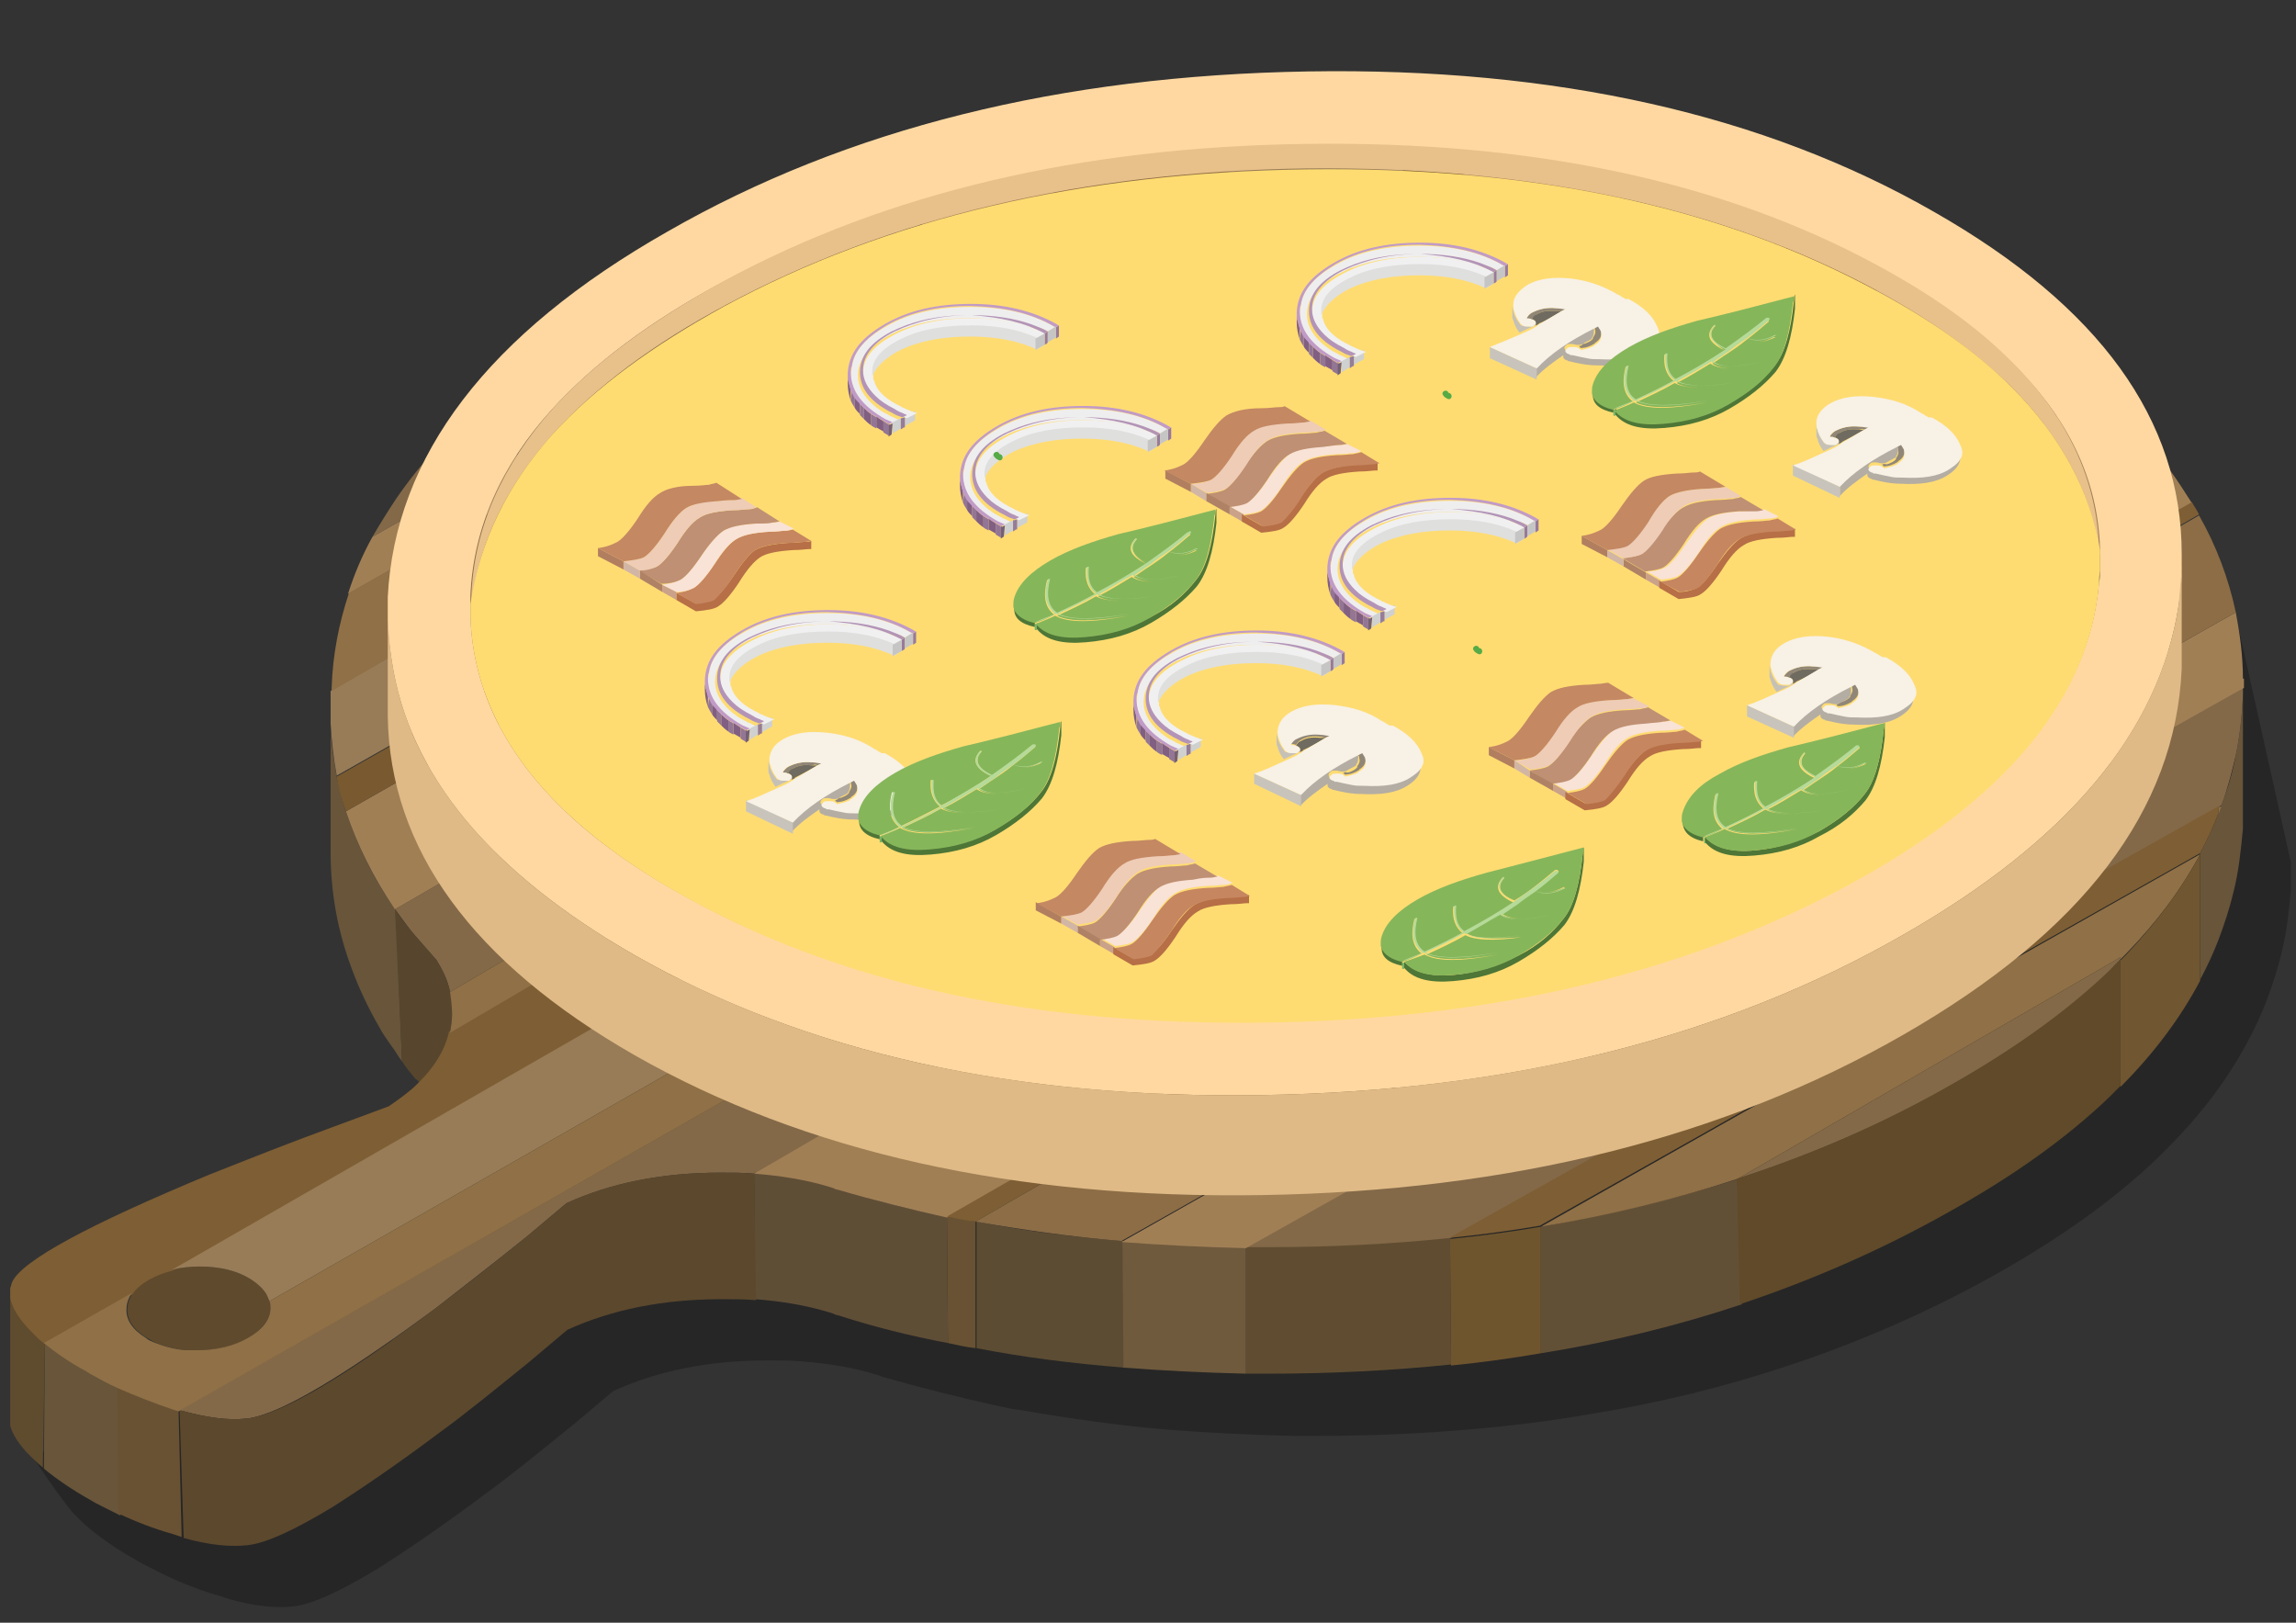 <?xml version="1.0" encoding="utf-8"?>
<!-- Generator: Adobe Illustrator 24.0.1, SVG Export Plug-In . SVG Version: 6.00 Build 0)  -->
<svg version="1.1" xmlns="http://www.w3.org/2000/svg" xmlns:xlink="http://www.w3.org/1999/xlink" x="0px" y="0px"
	 viewBox="0 0 225 159" style="enable-background:new 0 0 225 159;" xml:space="preserve">
<rect x="0" y="0" width="225" height="159" fill="#333333" stroke="none"/>
<style type="text/css">
	.st0{fill:#010101;fill-opacity:0.247;}
	.st1{fill:#68553A;}
	.st2{fill:#836948;}
	.st3{fill:#695233;}
	.st4{fill:#5F4B2E;}
	.st5{fill:#604D31;}
	.st6{fill:#625036;}
	.st7{fill:#6F552E;}
	.st8{fill:#5F4E36;}
	.st9{fill:#6F5A3D;}
	.st10{fill:#5C4C33;}
	.st11{fill:#685233;}
	.st12{fill:#5F4A2D;}
	.st13{fill:#5C482D;}
	.st14{fill:#57462D;}
	.st15{fill:#A17F55;}
	.st16{fill:#7E5E34;}
	.st17{fill:#987C57;}
	.st18{fill:#907046;}
	.st19{fill:#795A30;}
	.st20{fill:#8C6D46;}
	.st21{fill:#604A29;}
	.st22{fill:#705631;}
	.st23{fill:#FFD8A1;}
	.st24{fill:#E8C08A;}
	.st25{fill:#FFDC71;}
	.st26{fill:#DFBA86;}
	.st27{fill:#815F83;}
	.st28{fill:#937596;}
	.st29{fill:#EFEEEE;}
	.st30{fill:#CFD0D0;}
	.st31{fill:#736077;}
	.st32{fill:#957C99;}
	.st33{fill:#F1F0F0;}
	.st34{fill:#DFDFDE;}
	.st35{fill:#977A9B;}
	.st36{fill:#C19BC7;}
	.st37{fill:#B394B7;}
	.st38{fill:#C6C5C5;}
	.st39{fill:#56AB46;}
	.st40{fill:#918778;}
	.st41{fill:#C6C1B7;}
	.st42{fill:#B4ADA3;}
	.st43{fill:#706B60;}
	.st44{fill:#C8C4BB;}
	.st45{fill:#F7F1E6;}
	.st46{fill:#CAA28A;}
	.st47{fill:#B66F46;}
	.st48{fill:#C68660;}
	.st49{fill:#F9E2D6;}
	.st50{fill:#BF9073;}
	.st51{fill:#AF8266;}
	.st52{fill:#D2B6A5;}
	.st53{fill:#B17F5F;}
	.st54{fill:#EECCB6;}
	.st55{fill:#C48863;}
	.st56{fill:#74B568;}
	.st57{fill:#4D7637;}
	.st58{fill:#86B65A;}
	.st59{fill:#B5DA99;}
</style>
<g id="Layer_1">
	<title>Artboard</title>
	<desc>Created with Sketch.</desc>
	<g id="Page-1">
		<g id="Artboard">
			<g id="board" transform="translate(1, 14)">
				<g id="Group" transform="translate(2, 47)">
					<g id="people_0_Layer22_0_FILL">
						<g>
							<path id="Shape" class="st0" d="M0.1,81.6c2,3,3.4,4.9,4.1,5.7c0.5,0.5,1,1,1.6,1.5c1.2,1,2.8,2.1,4.6,3.1
								c0.3,0.2,0.7,0.4,1.1,0.6c0.6,0.3,1.2,0.6,1.8,0.9c1.7,0.8,3.5,1.5,5.3,2c0.3,0.1,0.6,0.2,0.9,0.3c2.5,0.7,4.6,0.9,6.3,0.7
								c1.8-0.2,4.6-1.5,8.4-3.8c2.8-1.8,6.2-4.1,10.2-7.1c2.9-2.1,5.8-4.5,8.9-7l3.8-3.2c4.4-2,9.4-3,15.2-3c1.1,0,2.2,0,3.3,0.1
								c2.6,0.2,5,0.6,7.3,1.3l0.3,0.1c0,0,0.1,0,0.2,0.1l0.4,0.1c3.5,1,7.1,1.9,10.7,2.7c0.9,0.2,1.8,0.4,2.7,0.5
								c4.6,0.8,9.5,1.5,14.4,1.9c3.9,0.3,7.9,0.5,12.1,0.6c0.7,0,1.4,0,2.2,0c6.2,0,12.2-0.3,17.9-0.9c3-0.3,5.9-0.7,8.8-1.2
								c6.9-1.1,13.4-2.7,19.7-4.8c7.2-2.4,14-5.4,20.4-9c6.2-3.5,11.4-7.2,15.6-11.2c0.4-0.4,0.8-0.8,1.2-1.2
								c3.3-3.3,5.9-6.8,7.8-10.4c0.7-1.3,1.3-2.6,1.8-3.9c0.6-1.6,1.1-3.1,1.5-4.8c0.5-2,0.7-4,0.9-6.1c0-0.2,0-0.5,0-0.7
								c0-0.1,0-0.3,0-0.4v-0.1c0-0.5,0-1,0-1.5l-5.2-23.3l-1.4,12.6L0.1,81.6z"/>
						</g>
					</g>
				</g>
				<g id="Group_1_">
					<g id="people_0_Layer21_4_FILL">
						<g>
							<path id="Shape_1_" class="st1" d="M218.8,53.9c0,0.1,0,0.2,0,0.3c-0.1,2-0.3,3.9-0.7,5.8c-0.3,1.7-0.8,3.3-1.4,4.9
								c-0.1,0.3-0.2,0.6-0.3,0.8c-0.5,1.3-1.1,2.6-1.8,3.9c0,0,0,0,0,0V82c0.7-1.3,1.3-2.6,1.8-3.9c0.6-1.6,1.1-3.1,1.5-4.8
								c0.5-2,0.7-4,0.9-6.1c0-0.2,0-0.5,0-0.7c0-0.1,0-0.3,0-0.4v-0.1c0-0.5,0-1,0-1.5V53.9L218.8,53.9z M7.9,120.6
								c-0.1-0.1-0.2-0.1-0.3-0.2c-1.6-0.9-3-1.9-4.2-2.8l-0.1,12.3c1.2,1,2.8,2.1,4.6,3.1c0.3,0.2,0.7,0.4,1.1,0.6
								c0.6,0.3,1.2,0.6,1.8,0.9L10.6,122C9.7,121.5,8.8,121.1,7.9,120.6L7.9,120.6z M32.9,65.5c-0.4-1.1-0.6-2.2-0.9-3.3
								c0,0,0-0.1,0-0.1c-0.3-1.7-0.6-3.4-0.6-5.1l0,11.7c0,0.2,0,0.4,0,0.6c0,0.1,0,0.1,0,0.2c0,4,0.7,7.8,2.1,11.5
								c0.7,1.9,1.6,3.8,2.7,5.7c0.3,0.6,0.7,1.1,1.1,1.7c0.4,0.5,0.7,1.1,1.1,1.6l-0.6-14.8C35.6,72.1,34,68.8,32.9,65.5z"/>
							<path id="Shape_2_" class="st2" d="M218.8,53.9v-0.2c0-0.1,0-0.2,0-0.3l-97.8,54.9c0.7,0,1.4,0,2.2,0
								c6.1,0,12.1-0.3,17.8-0.9l75.4-42.3l0.3-0.2c0.6-1.6,1-3.2,1.4-4.9c0.4-1.9,0.6-3.8,0.7-5.8C218.8,54.1,218.8,54,218.8,53.9
								L218.8,53.9z M50.7,107.1l3.8-3.2c4.4-2,9.4-3,15.2-3c1.1,0,2.2,0,3.3,0.1l131.6-76.7c-1.6-1.4-3.3-2.8-5.2-4.1l-182.8,104
								c0,0,0.1,0,0.1,0c2.5,0.7,4.7,1,6.4,0.8c0,0,0.1,0,0.1,0c3.2-0.4,9.4-4.1,18.6-10.9C44.6,111.9,47.6,109.6,50.7,107.1
								L50.7,107.1z M37.8,34.9c-0.8,1.2-1.6,2.5-2.3,3.7L99.4,2.2c0,0,0,0-0.1,0c-14.5,2.5-27.6,7-39.2,13.6
								C50,21.5,42.6,27.9,37.8,34.9L37.8,34.9z M173,6.9c-3.8-1.3-7.6-2.4-11.6-3.3L37.7,75.1c0,0,0,0.1,0.1,0.1
								c0.6,0.8,1.2,1.7,1.9,2.5l2.1,2.4c0.6,1,1.1,2,1.3,3.1L173,6.9L173,6.9z M206.8,80v-0.2l-37.5,21.7
								c7.4-2.4,14.3-5.4,20.8-9.1c6.2-3.5,11.4-7.2,15.6-11.2C206,80.8,206.4,80.4,206.8,80z"/>
							<path id="Shape_3_" class="st3" d="M16.5,124.2c-0.2-0.1-0.4-0.1-0.6-0.2c-1.8-0.5-3.6-1.2-5.4-2.1l0.1,12.4
								c1.7,0.8,3.5,1.5,5.3,2c0.3,0.1,0.6,0.2,0.9,0.3L16.5,124.2z"/>
							<path id="Shape_4_" class="st4" d="M3.4,117.6c-0.6-0.5-1.2-1.1-1.7-1.6c-1-1.1-1.5-2-1.7-2.9c0,0,0,0,0-0.1l0,12.7
								c0.2,0.8,0.8,1.7,1.6,2.6c0.5,0.5,1,1,1.6,1.5L3.4,117.6z"/>
							<path id="Shape_5_" class="st5" d="M141.2,119.7l-0.1-12.4c-5.7,0.6-11.7,0.9-17.8,0.9c-0.7,0-1.5,0-2.2,0l0,12.4
								c0.7,0,1.4,0,2.2,0C129.4,120.6,135.4,120.3,141.2,119.7z"/>
							<path id="Shape_6_" class="st6" d="M150,106.2l0,12.4c6.9-1.1,13.4-2.7,19.7-4.8l-0.3-12.3C163.1,103.5,156.7,105,150,106.2z
								"/>
							<path id="Shape_7_" class="st7" d="M150,106.2c-2.9,0.5-5.9,0.9-8.9,1.2l0.1,12.4c3-0.3,5.9-0.7,8.8-1.2L150,106.2z"/>
							<path id="Shape_8_" class="st8" d="M91.9,117.6l-0.1-12.4c-3.7-0.7-7.2-1.6-10.6-2.7l-0.4-0.1c-0.1,0-0.1,0-0.2-0.1l-0.3-0.1
								c-2.3-0.7-4.7-1.1-7.4-1.3l0.1,12.4c2.6,0.2,5,0.6,7.3,1.3l0.3,0.1c0,0,0.1,0,0.2,0.1l0.4,0.1
								C84.6,116,88.2,116.9,91.9,117.6z"/>
							<path id="Shape_9_" class="st9" d="M108.9,107.6l0.1,12.4c3.9,0.3,7.9,0.5,12.1,0.6l0-12.4
								C116.9,108.1,112.9,108,108.9,107.6z"/>
							<path id="Shape_10_" class="st10" d="M109.1,120l-0.1-12.4c-4.9-0.4-9.7-1-14.3-1.9l0,12.4C99.3,119,104.1,119.6,109.1,120z"
								/>
							<path id="Shape_11_" class="st11" d="M94.6,105.7c-0.9-0.2-1.9-0.4-2.8-0.5l0.1,12.4c0.9,0.2,1.8,0.4,2.7,0.5L94.6,105.7z"/>
							<path id="Shape_12_" class="st12" d="M25.5,114.2c0-0.2,0-0.5-0.1-0.7c-0.1-0.2-0.1-0.5-0.3-0.7c-0.3-0.6-0.9-1.1-1.6-1.5
								c-1.3-0.8-3-1.2-4.9-1.2c-1,0-1.9,0.1-2.7,0.3c-0.8,0.2-1.6,0.5-2.3,0.9c-0.7,0.4-1.3,0.9-1.6,1.4c-0.3,0.5-0.5,1-0.5,1.5
								c-0.1,1.1,0.6,2.1,1.9,2.9c0.2,0.1,0.4,0.2,0.7,0.4c0.9,0.4,2,0.7,3.2,0.8c0.4,0,0.7,0,1.1,0c1.9,0,3.6-0.4,5-1.2
								C24.7,116.2,25.5,115.3,25.5,114.2z"/>
							<path id="Shape_13_" class="st13" d="M54.5,103.9l-3.8,3.2c-3.1,2.5-6.1,4.9-8.9,7c-9.1,6.9-15.3,10.5-18.6,10.9
								c0,0-0.1,0-0.1,0c-1.7,0.2-3.9-0.1-6.4-0.8c0,0-0.1,0-0.1,0l0.4,12.5c2.5,0.7,4.6,0.9,6.3,0.7c1.8-0.2,4.6-1.5,8.4-3.8
								c2.8-1.8,6.2-4.1,10.2-7.1c2.9-2.1,5.8-4.5,8.9-7l3.8-3.2c4.4-2,9.4-3,15.2-3c1.1,0,2.2,0,3.3,0.1L72.9,101
								c-1.1-0.1-2.2-0.1-3.3-0.1C63.9,100.9,58.8,101.9,54.5,103.9z"/>
							<path id="Shape_14_" class="st14" d="M39.7,77.7c-0.7-0.8-1.3-1.6-1.9-2.5c0,0,0-0.1-0.1-0.1L38.4,90
								c0.4,0.6,0.8,1.1,1.3,1.7c0.2,0.1,0.3,0.3,0.5,0.4c1.5-1.5,2.5-3.2,2.9-4.9c0.1-0.6,0.2-1.2,0.2-1.8c0-0.7,0-1.5-0.2-2.2
								c-0.2-1.1-0.7-2.1-1.3-3.1L39.7,77.7z"/>
							<path id="Shape_15_" class="st15" d="M109.3,0.9c-3.3,0.3-6.6,0.8-9.8,1.3L35.5,38.6c-1,1.8-1.8,3.7-2.4,5.6L109.3,0.9
								L109.3,0.9z M161.3,3.6c-4.9-1.1-10-2-15.2-2.6L32.9,65.5c1.1,3.3,2.7,6.5,4.8,9.6L161.3,3.6L161.3,3.6z M218.8,52.5
								c0-2.2-0.3-4.4-0.7-6.5l-109.2,61.7c3.9,0.3,8,0.5,12.2,0.6l97.8-54.9c0-0.2,0-0.3,0-0.4V52.5L218.8,52.5z M205.6,25.4
								c-0.4-0.3-0.8-0.7-1.1-1L72.9,101c2.6,0.2,5.1,0.6,7.4,1.3l0.3,0.1c0,0,0.1,0,0.2,0.1l0.4,0.1c3.4,1,7,1.9,10.6,2.7l122-70
								c-0.7-1.1-1.4-2.2-2.2-3.3C209.9,29.6,207.9,27.5,205.6,25.4z"/>
							<path id="Shape_16_" class="st16" d="M186.3,12.5c-2.9-1.5-6-2.8-9.1-4L43,87.1c-0.4,1.8-1.4,3.4-2.9,4.9c0,0,0,0-0.1,0.1
								c-0.3,0.3-0.6,0.6-1,0.9c-0.6,0.5-1.2,0.9-1.9,1.4l-5.4,2c-4.4,1.6-8.4,3.2-12.2,4.7C7.7,106,1.2,109.5,0.2,111.6
								c-0.1,0.2-0.1,0.4-0.2,0.6c0,0,0,0,0,0.1c0,0.3,0,0.5,0,0.8v0c0,0,0,0,0,0.1c0.2,0.9,0.7,1.8,1.7,2.9c0.5,0.5,1,1.1,1.7,1.6
								l8.6-4.9c0.3-0.5,0.9-1,1.6-1.4c0.7-0.4,1.5-0.7,2.3-0.9L186.3,12.5L186.3,12.5z M216.4,65.7v-0.7l-75.4,42.3
								c3-0.3,6-0.7,8.9-1.2l64.7-36.5C215.3,68.3,215.9,67,216.4,65.7L216.4,65.7z M214.5,36.4c-0.2-0.4-0.5-0.8-0.7-1.2l-122,70
								c0.9,0.2,1.9,0.4,2.8,0.5L214.5,36.4z"/>
							<path id="Shape_17_" class="st17" d="M194.4,17c-0.6-0.4-1.2-0.7-1.8-1.1c-2.1-1.2-4.2-2.4-6.3-3.4L15.9,110.4
								c0.8-0.2,1.8-0.3,2.7-0.3c1.9,0,3.6,0.4,4.9,1.2c0.8,0.5,1.3,1,1.6,1.5c0.1,0.2,0.2,0.4,0.3,0.7L194.4,17L194.4,17z M126.9,0
								c-0.9,0-1.7,0-2.6,0L31.4,53.7l0,3.2c0.1,1.7,0.3,3.5,0.6,5.1L140.4,0.5C136,0.2,131.6,0,126.9,0z"/>
							<path id="Shape_18_" class="st18" d="M199.3,20.2c-0.3-0.2-0.6-0.4-0.9-0.6c-1.3-0.9-2.6-1.8-4-2.6l-169,96.5
								c0.1,0.2,0.1,0.4,0.1,0.7c0,1.1-0.8,2.1-2.2,2.9c-1.4,0.8-3.1,1.2-5,1.2c-0.4,0-0.8,0-1.1,0c-1.2-0.1-2.2-0.4-3.2-0.8
								c-0.2-0.1-0.5-0.2-0.7-0.4c-1.3-0.8-2-1.8-1.9-2.9c0-0.5,0.2-1,0.5-1.5l-8.6,4.9c1.1,0.9,2.5,1.9,4.2,2.8
								c0.1,0.1,0.2,0.1,0.3,0.2c0.9,0.5,1.8,1,2.7,1.4c1.8,0.8,3.6,1.5,5.4,2.1c0.2,0.1,0.4,0.1,0.6,0.2L199.3,20.2L199.3,20.2z
								 M177.2,8.5c-1.4-0.5-2.8-1.1-4.3-1.5L43.1,83.2c0.1,0.7,0.2,1.4,0.2,2.2c0,0.6-0.1,1.2-0.2,1.8L177.2,8.5L177.2,8.5z
								 M124.4,0c-1.2,0-2.3,0-3.5,0.1c-3,0.1-5.9,0.3-8.8,0.5c-0.9,0.1-1.9,0.2-2.8,0.3L33.2,44.1c-1,3-1.6,6.1-1.7,9.3v0.3
								L124.4,0L124.4,0z M214.6,69.7C214.6,69.6,214.6,69.6,214.6,69.7L150,106.2c6.7-1.1,13.2-2.7,19.3-4.7l37.5-21.7V80
								c0.2-0.2,0.4-0.4,0.6-0.6C210.4,76.3,212.8,73.1,214.6,69.7L214.6,69.7z M216.4,65.1v0.7c0.1-0.3,0.2-0.5,0.3-0.8L216.4,65.1
								z"/>
							<path id="Shape_19_" class="st19" d="M141.6,0.6c-0.4,0-0.8-0.1-1.2-0.1L32,62.1c0,0,0,0.1,0,0.1c0.2,1.1,0.5,2.2,0.9,3.3
								L146.1,1C144.6,0.9,143.1,0.7,141.6,0.6z"/>
							<path id="Shape_20_" class="st20" d="M218.1,46c-0.7-3.3-1.9-6.5-3.6-9.5L94.6,105.7c4.6,0.8,9.4,1.5,14.3,1.9L218.1,46z"/>
							<path id="Shape_21_" class="st21" d="M205.6,93.6c0.4-0.4,0.8-0.8,1.2-1.2V80c-0.4,0.4-0.8,0.8-1.2,1.2
								c-4.2,4-9.4,7.7-15.6,11.2c-6.5,3.7-13.4,6.7-20.8,9.1l0.3,12.3c7.2-2.4,14-5.4,20.4-9C196.2,101.3,201.4,97.6,205.6,93.6z"
								/>
							<path id="Shape_22_" class="st22" d="M207.4,79.5c-0.2,0.2-0.4,0.4-0.6,0.6v12.4c3.3-3.3,5.9-6.8,7.8-10.4V69.7
								C212.8,73.1,210.4,76.3,207.4,79.5z"/>
						</g>
					</g>
				</g>
			</g>
			<g id="base" transform="translate(38, 6)">
				<path id="Shape_23_" class="st23" d="M175.5,53.3c0.2-1.2,0.3-2.3,0.3-3.5c0,0,0-0.1,0-0.1v-0.2c0-0.4,0-0.8,0-1.2
					c0-13.2-8.1-24.3-24.2-33.5C134.9,5.2,114.4,0.6,90.2,1C65.9,1.4,45,6.6,27.4,16.7C9.8,26.7,0.7,38.7,0,52.5c0,0.6,0,1.1,0,1.7
					v0.6c0,1.4,0.2,2.7,0.4,4C2.1,70,10.1,79.5,24.2,87.6c16.7,9.5,37.2,14.1,61.5,13.7c24.3-0.4,45.2-5.6,62.8-15.7
					C164.6,76.4,173.6,65.7,175.5,53.3L175.5,53.3z M167.8,47.8c0,0.7,0,1.4,0,2.1c0,0.4,0,0.8-0.1,1.2c-1,11.4-9.3,21.2-24.7,29.6
					c-16,8.6-35,13.1-57.1,13.4c-22,0.3-40.7-3.6-55.9-11.8C16.5,75.1,9.2,66.3,8.2,56c-0.1-0.9-0.1-1.8-0.1-2.8c0-0.3,0-0.6,0-0.9
					c0.3-6.6,3-12.7,8-18.2c4.1-4.5,9.7-8.7,16.8-12.5c16-8.6,35-13.1,57-13.4c22.1-0.3,40.7,3.6,55.9,11.8
					c5.4,2.9,9.8,6.1,13.2,9.4C164.7,34.9,167.6,41,167.8,47.8z"/>
				<path id="Shape_24_" class="st24" d="M145.8,22.4c5.4,2.9,9.8,6.1,13.2,9.4c4.8,4.8,7.8,10.1,8.7,16c-0.2-6.8-3.1-13-8.7-18.5
					c-3.4-3.4-7.8-6.5-13.2-9.4C130.6,11.7,112,7.8,90,8.1c-22.1,0.3-41.1,4.8-57,13.4c-7.1,3.9-12.7,8-16.8,12.5
					c-5,5.6-7.7,11.7-8,18.2c0,0.3,0,0.6,0,0.9c0.8-6.1,3.5-11.6,8.1-16.7c4.1-4.5,9.7-8.7,16.8-12.5c16-8.6,35-13.1,57-13.4
					C112,10.3,130.6,14.2,145.8,22.4z"/>
				<path id="Shape_25_" class="st25" d="M167.8,50c0-0.7,0-1.4,0-2.1c-1-5.9-3.9-11.2-8.7-16c-3.4-3.4-7.8-6.5-13.2-9.4
					C130.6,14.2,112,10.3,90,10.6c-22.1,0.3-41.1,4.8-57,13.4c-7.1,3.9-12.7,8-16.8,12.5c-4.5,5-7.2,10.6-8.1,16.7
					c0,0.9,0,1.8,0.1,2.8c1,10.3,8.3,19.1,21.9,26.4c15.2,8.2,33.8,12.1,55.9,11.8C108,93.9,127,89.4,143,80.8
					c15.4-8.3,23.7-18.2,24.7-29.6C167.7,50.8,167.7,50.4,167.8,50z"/>
				<path id="Shape_26_" class="st26" d="M175.8,49.8c-0.1,1.2-0.2,2.4-0.3,3.5c-1.9,12.4-10.9,23.1-27,32.3
					c-17.6,10.1-38.5,15.3-62.8,15.7c-24.3,0.4-44.8-4.2-61.5-13.7C10.1,79.5,2.1,70,0.4,58.8c-0.2-1.3-0.3-2.7-0.4-4v8.5
					c0,0.3,0,0.6,0,0.9c0.2,13,8.3,24.1,24.2,33.2c16.7,9.5,37.2,14.1,61.5,13.7c24.3-0.4,45.2-5.6,62.8-15.7
					c17.6-10.1,26.7-22,27.3-35.9c0-0.2,0-0.4,0-0.6c0-0.7,0-1.3,0-2v-7.4C175.9,49.7,175.8,49.7,175.8,49.8z"/>
			</g>
		</g>
	</g>
</g>
<g id="Layer_2">
	<g id="Page-1_1_">
		<g id="Artboard_1_">
			<g id="onion" transform="translate(88, 66)">
				<g id="Group_7_" transform="translate(0.275, 0.277)">
					<g id="people_0_Layer11_6_FILL">
						<g>
							<path id="Shape_105_" class="st27" d="M-18.5,2.6v1.1c0.1,0.2,0.3,0.4,0.5,0.6V3.2C-18.2,3-18.4,2.8-18.5,2.6L-18.5,2.6z
								 M-15.7,5C-15.7,5-15.7,5-15.7,5c-0.3-0.2-0.5-0.3-0.7-0.5v1.1c0.2,0.1,0.5,0.3,0.7,0.4c0,0,0,0,0,0V5L-15.7,5z M-15.1,5.3
								c0,0-0.1,0-0.1-0.1v1.1c0,0,0.1,0,0.1,0.1V5.3L-15.1,5.3z M-16.9,4.3c-0.3-0.2-0.5-0.4-0.7-0.6v1.1c0.2,0.2,0.4,0.4,0.7,0.6
								V4.3L-16.9,4.3z M-19.2,0.4v0.9c0,0,0,0,0,0c0,0.6,0.1,1.1,0.3,1.7l0-1.1c-0.1-0.4-0.2-0.7-0.3-1.1
								C-19.2,0.7-19.2,0.5-19.2,0.4z"/>
							<path id="Shape_104_" class="st28" d="M-18.9,3c0.1,0.2,0.2,0.4,0.4,0.7V2.6c-0.1-0.2-0.2-0.4-0.3-0.6L-18.9,3L-18.9,3z
								 M-15.2,5.3c-0.2-0.1-0.3-0.2-0.5-0.3v1.1c0.2,0.1,0.3,0.2,0.5,0.3V5.3L-15.2,5.3z M-17.6,4.8V3.7c-0.1-0.1-0.3-0.3-0.4-0.4
								v1.1C-17.9,4.5-17.8,4.6-17.6,4.8L-17.6,4.8z M-16.9,4.3v1.1c0.1,0.1,0.3,0.2,0.5,0.3V4.6C-16.6,4.5-16.7,4.4-16.9,4.3z"/>
							<path id="Shape_103_" class="st29" d="M-13.6,5.6L-13.6,5.6L-13.6,5.6l0.1-0.1L-13.6,5.6L-13.6,5.6z M0.4-3.8L0.4-3.8
								L0.4-3.8l0.8-0.4C1.1-4.3,1.1-4.3,1-4.3c-2.3-1.3-5-1.9-8.2-1.9c-3.2,0-6,0.6-8.2,1.9c-2,1.1-3.2,2.4-3.4,4
								c0,0.2-0.1,0.4-0.1,0.6c0,1.8,1.1,3.3,3.4,4.6c0.2,0.1,0.5,0.3,0.7,0.4l0,0v0l0.8-0.4l0,0c0,0,0,0,0,0c0,0,0,0-0.1,0
								c-0.3-0.1-0.6-0.3-0.9-0.4c-0.3-0.2-0.6-0.3-0.9-0.5c-1.5-1-2.3-2.2-2.3-3.5c0-1.6,1.1-2.9,3.2-4c0.5-0.2,0.9-0.5,1.4-0.6
								c1.8-0.7,3.9-1,6.3-1c2.2,0,4.2,0.3,6,0.9C-0.6-4.3-0.1-4.1,0.4-3.8z"/>
							<path id="Shape_102_" class="st30" d="M-14.8,5.1L-14.8,5.1v1.1l0.8-0.5V4.7L-14.8,5.1L-14.8,5.1z M-13.6,4.5L-13.6,4.5v1
								l0.1-0.1l0.9-0.5V4L-13.6,4.5z"/>
							<path id="Shape_101_" class="st31" d="M-14.8,5.2l-0.4,0.2v1.1c0,0,0,0,0,0l0.3-0.2L-14.8,5.2L-14.8,5.2z"/>
							<polygon id="Shape_100_" class="st32" points="-13.6,4.6 -13.9,4.7 -14,4.7 -14,5.8 -13.7,5.6 -13.6,5.6 -13.6,4.6 							
								"/>
							<path id="Shape_99_" class="st33" d="M0.3-2.6L0.3-2.6l0.2-0.1L0.4-2.7L0.3-2.6L0.3-2.6z M-0.7-3.1l0.9-0.5
								c-2-1-4.5-1.5-7.3-1.5c-2.9,0-5.4,0.5-7.5,1.6c-2.1,1.1-3.1,2.3-3.1,3.8c0,0.9,0.4,1.8,1.2,2.5c0.5,0.5,1.1,0.9,1.9,1.3
								c0.2,0.1,0.5,0.2,0.8,0.4c0.1,0.1,0.2,0.1,0.4,0.2l0,0v0l1-0.5c-0.4-0.1-0.9-0.3-1.3-0.5c-0.1,0-0.2-0.1-0.2-0.1
								c-1.5-0.7-2.4-1.5-2.7-2.5c0-0.1,0-0.1-0.1-0.2c0-0.2,0-0.3,0-0.5c0-1.3,1-2.3,2.9-3.2c1.9-0.9,4.2-1.3,6.8-1.3
								C-4.7-4.3-2.5-3.9-0.7-3.1z"/>
							<path id="Shape_98_" class="st34" d="M0.3-2.6L0.1-2.5L-0.7-2v-1.2c-1.8-0.8-3.9-1.2-6.4-1.2c-2.7,0-5,0.4-6.8,1.3
								c-1.9,0.9-2.9,2-2.9,3.2c0,0.2,0,0.4,0,0.5c0.4-1,1.4-1.9,2.8-2.6c1.9-0.9,4.2-1.3,6.8-1.3c2.5,0,4.6,0.4,6.4,1.2l0,0h0
								L0.3-2.6L0.3-2.6L0.3-2.6z"/>
							<path id="Shape_97_" class="st35" d="M1.2-3.1l0.3-0.2v-1.1L1.2-4.2v0V-3.1L1.2-3.1z M0.4-3.8L0.4-3.8L0.1-3.6v1.1l0.2-0.1
								l0.1-0.1V-3.8z"/>
							<path id="Shape_96_" class="st36" d="M1-4.3c0.1,0,0.1,0.1,0.2,0.1c0,0,0,0,0,0v0l0.3-0.2c-0.1,0-0.2-0.1-0.2-0.1
								c-2.3-1.3-5.1-2-8.4-2c-3.3,0-6.1,0.6-8.5,2s-3.5,2.9-3.6,4.8c0,0,0,0,0,0v0.2c0,0.1,0,0.3,0,0.4c0.1,0.4,0.2,0.7,0.3,1.1
								c0.1,0.2,0.2,0.4,0.3,0.6c0.1,0.2,0.3,0.4,0.5,0.6c0.1,0.2,0.3,0.3,0.4,0.4c0.2,0.2,0.4,0.4,0.7,0.6c0.1,0.1,0.3,0.2,0.5,0.3
								c0.2,0.1,0.5,0.3,0.7,0.4c0,0,0,0,0,0c0.2,0.1,0.3,0.2,0.5,0.3c0,0,0.1,0,0.1,0.1l0.4-0.2C-15,5-15.3,4.9-15.5,4.8
								c-2.3-1.3-3.4-2.8-3.4-4.6c0-0.2,0-0.4,0.1-0.6c0.2-1.5,1.4-2.8,3.4-4c2.3-1.3,5-1.9,8.2-1.9C-3.9-6.2-1.2-5.6,1-4.3z"/>
							<path id="Shape_95_" class="st37" d="M0.1-3.6l0.3-0.2c-0.5-0.3-1.1-0.5-1.6-0.7c-1.7-0.6-3.7-0.9-6-0.9
								c-2.4,0-4.4,0.3-6.3,1c-0.5,0.2-1,0.4-1.4,0.6C-17-2.7-18-1.4-18,0.2c0,1.3,0.7,2.5,2.3,3.5c0.3,0.2,0.5,0.3,0.9,0.5
								c0.3,0.2,0.6,0.3,0.9,0.4c0,0,0,0,0.1,0c0,0,0,0,0,0l0.4-0.2c-0.1-0.1-0.3-0.1-0.4-0.2c-0.3-0.1-0.5-0.2-0.8-0.4
								c-0.8-0.4-1.4-0.8-1.9-1.3c-0.8-0.8-1.2-1.6-1.2-2.5c0-1.5,1.1-2.8,3.1-3.8c2.1-1,4.6-1.6,7.5-1.6C-4.3-5.2-1.9-4.7,0.1-3.6z
								"/>
							<path id="Shape_94_" class="st38" d="M0.1-3.6l-0.9,0.5V-2l0.9-0.5V-3.6L0.1-3.6z M0.4-3.8L0.4-3.8v1.1l0.1-0.1l0.7-0.4v-1.1
								c0,0,0,0,0,0L0.4-3.8z"/>
						</g>
					</g>
				</g>
				<path id="Shape_93_" class="st39" d="M-4.6,8.7C-4.5,8.9-4.3,9-4.1,9.1C-3.7,9.2-3.6,8.6-4,8.5c0,0-0.1,0-0.1-0.1
					C-4.3,8.1-4.8,8.4-4.6,8.7L-4.6,8.7z"/>
			</g>
			<g id="onion-copy" transform="translate(130, 68)">
				<g id="Group_6_" transform="translate(0.275, 0.277)">
					<g id="people_0_Layer11_6_FILL_1_">
						<g>
							<path id="Shape_92_" class="st27" d="M-18.5,2.6v1.1c0.1,0.2,0.3,0.4,0.5,0.6V3.2C-18.2,3-18.4,2.8-18.5,2.6L-18.5,2.6z
								 M-15.7,5C-15.7,5-15.7,5-15.7,5c-0.3-0.2-0.5-0.3-0.7-0.5v1.1c0.2,0.1,0.5,0.3,0.7,0.4c0,0,0,0,0,0V5L-15.7,5z M-15.1,5.3
								c0,0-0.1,0-0.1-0.1v1.1c0,0,0.1,0,0.1,0.1V5.3L-15.1,5.3z M-16.9,4.3c-0.3-0.2-0.5-0.4-0.7-0.6v1.1c0.2,0.2,0.4,0.4,0.7,0.6
								V4.3L-16.9,4.3z M-19.2,0.4v0.9c0,0,0,0,0,0c0,0.6,0.1,1.1,0.3,1.7l0-1.1c-0.1-0.4-0.2-0.7-0.3-1.1
								C-19.2,0.7-19.2,0.5-19.2,0.4z"/>
							<path id="Shape_91_" class="st28" d="M-18.9,3c0.1,0.2,0.2,0.4,0.4,0.7V2.6c-0.1-0.2-0.2-0.4-0.3-0.6L-18.9,3L-18.9,3z
								 M-15.2,5.3c-0.2-0.1-0.3-0.2-0.5-0.3v1.1c0.2,0.1,0.3,0.2,0.5,0.3V5.3L-15.2,5.3z M-17.6,4.8V3.7c-0.1-0.1-0.3-0.3-0.4-0.4
								v1.1C-17.9,4.5-17.8,4.6-17.6,4.8L-17.6,4.8z M-16.9,4.3v1.1c0.1,0.1,0.3,0.2,0.5,0.3V4.6C-16.6,4.5-16.7,4.4-16.9,4.3z"/>
							<path id="Shape_90_" class="st29" d="M-13.6,5.6L-13.6,5.6L-13.6,5.6l0.1-0.1L-13.6,5.6L-13.6,5.6z M0.4-3.8L0.4-3.8L0.4-3.8
								l0.8-0.4C1.1-4.3,1.1-4.3,1-4.3c-2.3-1.3-5-1.9-8.2-1.9c-3.2,0-6,0.6-8.2,1.9c-2,1.1-3.2,2.4-3.4,4c0,0.2-0.1,0.4-0.1,0.6
								c0,1.8,1.1,3.3,3.4,4.6c0.2,0.1,0.5,0.3,0.7,0.4l0,0v0l0.8-0.4l0,0c0,0,0,0,0,0c0,0,0,0-0.1,0c-0.3-0.1-0.6-0.3-0.9-0.4
								c-0.3-0.2-0.6-0.3-0.9-0.5c-1.5-1-2.3-2.2-2.3-3.5c0-1.6,1.1-2.9,3.2-4c0.5-0.2,0.9-0.5,1.4-0.6c1.8-0.7,3.9-1,6.3-1
								c2.2,0,4.2,0.3,6,0.9C-0.6-4.3-0.1-4.1,0.4-3.8z"/>
							<path id="Shape_89_" class="st30" d="M-14.8,5.1L-14.8,5.1v1.1l0.8-0.5V4.7L-14.8,5.1L-14.8,5.1z M-13.6,4.5L-13.6,4.5v1
								l0.1-0.1l0.9-0.5V4L-13.6,4.5z"/>
							<path id="Shape_88_" class="st31" d="M-14.8,5.2l-0.4,0.2v1.1c0,0,0,0,0,0l0.3-0.2L-14.8,5.2L-14.8,5.2z"/>
							<polygon id="Shape_87_" class="st32" points="-13.6,4.6 -13.9,4.7 -14,4.7 -14,5.8 -13.7,5.6 -13.6,5.6 -13.6,4.6 							"/>
							<path id="Shape_86_" class="st33" d="M0.3-2.6L0.3-2.6l0.2-0.1L0.4-2.7L0.3-2.6L0.3-2.6z M-0.7-3.1l0.9-0.5
								c-2-1-4.5-1.5-7.3-1.5c-2.9,0-5.4,0.5-7.5,1.6c-2.1,1.1-3.1,2.3-3.1,3.8c0,0.9,0.4,1.8,1.2,2.5c0.5,0.5,1.1,0.9,1.9,1.3
								c0.2,0.1,0.5,0.2,0.8,0.4c0.1,0.1,0.2,0.1,0.4,0.2l0,0v0l1-0.5c-0.4-0.1-0.9-0.3-1.3-0.5c-0.1,0-0.2-0.1-0.2-0.1
								c-1.5-0.7-2.4-1.5-2.7-2.5c0-0.1,0-0.1-0.1-0.2c0-0.2,0-0.3,0-0.5c0-1.3,1-2.3,2.9-3.2c1.9-0.9,4.2-1.3,6.8-1.3
								C-4.7-4.3-2.5-3.9-0.7-3.1z"/>
							<path id="Shape_85_" class="st34" d="M0.3-2.6L0.1-2.5L-0.7-2v-1.2c-1.8-0.8-3.9-1.2-6.4-1.2c-2.7,0-5,0.4-6.8,1.3
								c-1.9,0.9-2.9,2-2.9,3.2c0,0.2,0,0.4,0,0.5c0.4-1,1.4-1.9,2.8-2.6c1.9-0.9,4.2-1.3,6.8-1.3c2.5,0,4.6,0.4,6.4,1.2l0,0h0
								L0.3-2.6L0.3-2.6L0.3-2.6z"/>
							<path id="Shape_84_" class="st35" d="M1.2-3.1l0.3-0.2v-1.1L1.2-4.2v0V-3.1L1.2-3.1z M0.4-3.8L0.4-3.8L0.1-3.6v1.1l0.2-0.1
								l0.1-0.1V-3.8z"/>
							<path id="Shape_83_" class="st36" d="M1-4.3c0.1,0,0.1,0.1,0.2,0.1c0,0,0,0,0,0v0l0.3-0.2c-0.1,0-0.2-0.1-0.2-0.1
								c-2.3-1.3-5.1-2-8.4-2c-3.3,0-6.1,0.6-8.5,2s-3.5,2.9-3.6,4.8c0,0,0,0,0,0v0.2c0,0.1,0,0.3,0,0.4c0.1,0.4,0.2,0.7,0.3,1.1
								c0.1,0.2,0.2,0.4,0.3,0.6c0.1,0.2,0.3,0.4,0.5,0.6c0.1,0.2,0.3,0.3,0.4,0.4c0.2,0.2,0.4,0.4,0.7,0.6c0.1,0.1,0.3,0.2,0.5,0.3
								c0.2,0.1,0.5,0.3,0.7,0.4c0,0,0,0,0,0c0.2,0.1,0.3,0.2,0.5,0.3c0,0,0.1,0,0.1,0.1l0.4-0.2C-15,5-15.3,4.9-15.5,4.8
								c-2.3-1.3-3.4-2.8-3.4-4.6c0-0.2,0-0.4,0.1-0.6c0.2-1.5,1.4-2.8,3.4-4c2.3-1.3,5-1.9,8.2-1.9C-3.9-6.2-1.2-5.6,1-4.3z"/>
							<path id="Shape_82_" class="st37" d="M0.1-3.6l0.3-0.2c-0.5-0.3-1.1-0.5-1.6-0.7c-1.7-0.6-3.7-0.9-6-0.9
								c-2.4,0-4.4,0.3-6.3,1c-0.5,0.2-1,0.4-1.4,0.6C-17-2.7-18-1.4-18,0.2c0,1.3,0.7,2.5,2.3,3.5c0.3,0.2,0.5,0.3,0.9,0.5
								c0.3,0.2,0.6,0.3,0.9,0.4c0,0,0,0,0.1,0c0,0,0,0,0,0l0.4-0.2c-0.1-0.1-0.3-0.1-0.4-0.2c-0.3-0.1-0.5-0.2-0.8-0.4
								c-0.8-0.4-1.4-0.8-1.9-1.3c-0.8-0.8-1.2-1.6-1.2-2.5c0-1.5,1.1-2.8,3.1-3.8c2.1-1,4.6-1.6,7.5-1.6C-4.3-5.2-1.9-4.7,0.1-3.6z
								"/>
							<path id="Shape_81_" class="st38" d="M0.1-3.6l-0.9,0.5V-2l0.9-0.5V-3.6L0.1-3.6z M0.4-3.8L0.4-3.8v1.1l0.1-0.1l0.7-0.4v-1.1
								c0,0,0,0,0,0L0.4-3.8z"/>
						</g>
					</g>
				</g>
				<path id="Shape_80_" class="st39" d="M-4.6,8.7C-4.5,8.9-4.3,9-4.1,9.1C-3.7,9.2-3.6,8.6-4,8.5c0,0-0.1,0-0.1-0.1
					C-4.3,8.1-4.8,8.4-4.6,8.7L-4.6,8.7z"/>
			</g>
			<g id="onion-copy-2" transform="translate(149, 55)">
				<g id="Group_2_" transform="translate(0.275, 0.277)">
					<g id="people_0_Layer11_6_FILL_2_">
						<g>
							<path id="Shape_79_" class="st27" d="M-18.5,2.6v1.1c0.1,0.2,0.3,0.4,0.5,0.6V3.2C-18.2,3-18.4,2.8-18.5,2.6L-18.5,2.6z
								 M-15.7,5C-15.7,5-15.7,5-15.7,5c-0.3-0.2-0.5-0.3-0.7-0.5v1.1c0.2,0.1,0.5,0.3,0.7,0.4c0,0,0,0,0,0V5L-15.7,5z M-15.1,5.3
								c0,0-0.1,0-0.1-0.1v1.1c0,0,0.1,0,0.1,0.1V5.3L-15.1,5.3z M-16.9,4.3c-0.3-0.2-0.5-0.4-0.7-0.6v1.1c0.2,0.2,0.4,0.4,0.7,0.6
								V4.3L-16.9,4.3z M-19.2,0.4v0.9c0,0,0,0,0,0c0,0.6,0.1,1.1,0.3,1.7l0-1.1c-0.1-0.4-0.2-0.7-0.3-1.1
								C-19.2,0.7-19.2,0.5-19.2,0.4z"/>
							<path id="Shape_78_" class="st28" d="M-18.9,3c0.1,0.2,0.2,0.4,0.4,0.7V2.6c-0.1-0.2-0.2-0.4-0.3-0.6L-18.9,3L-18.9,3z
								 M-15.2,5.3c-0.2-0.1-0.3-0.2-0.5-0.3v1.1c0.2,0.1,0.3,0.2,0.5,0.3V5.3L-15.2,5.3z M-17.6,4.8V3.7c-0.1-0.1-0.3-0.3-0.4-0.4
								v1.1C-17.9,4.5-17.8,4.6-17.6,4.8L-17.6,4.8z M-16.9,4.3v1.1c0.1,0.1,0.3,0.2,0.5,0.3V4.6C-16.6,4.5-16.7,4.4-16.9,4.3z"/>
							<path id="Shape_27_" class="st29" d="M-13.6,5.6L-13.6,5.6L-13.6,5.6l0.1-0.1L-13.6,5.6L-13.6,5.6z M0.4-3.8L0.4-3.8L0.4-3.8
								l0.8-0.4C1.1-4.3,1.1-4.3,1-4.3c-2.3-1.3-5-1.9-8.2-1.9c-3.2,0-6,0.6-8.2,1.9c-2,1.1-3.2,2.4-3.4,4c0,0.2-0.1,0.4-0.1,0.6
								c0,1.8,1.1,3.3,3.4,4.6c0.2,0.1,0.5,0.3,0.7,0.4l0,0v0l0.8-0.4l0,0c0,0,0,0,0,0c0,0,0,0-0.1,0c-0.3-0.1-0.6-0.3-0.9-0.4
								c-0.3-0.2-0.6-0.3-0.9-0.5c-1.5-1-2.3-2.2-2.3-3.5c0-1.6,1.1-2.9,3.2-4c0.5-0.2,0.9-0.5,1.4-0.6c1.8-0.7,3.9-1,6.3-1
								c2.2,0,4.2,0.3,6,0.9C-0.6-4.3-0.1-4.1,0.4-3.8z"/>
							<path id="Shape_29_" class="st30" d="M-14.8,5.1L-14.8,5.1v1.1l0.8-0.5V4.7L-14.8,5.1L-14.8,5.1z M-13.6,4.5L-13.6,4.5v1
								l0.1-0.1l0.9-0.5V4L-13.6,4.5z"/>
							<path id="Shape_30_" class="st31" d="M-14.8,5.2l-0.4,0.2v1.1c0,0,0,0,0,0l0.3-0.2L-14.8,5.2L-14.8,5.2z"/>
							<polygon id="Shape_31_" class="st32" points="-13.6,4.6 -13.9,4.7 -14,4.7 -14,5.8 -13.7,5.6 -13.6,5.6 -13.6,4.6 							"/>
							<path id="Shape_32_" class="st33" d="M0.3-2.6L0.3-2.6l0.2-0.1L0.4-2.7L0.3-2.6L0.3-2.6z M-0.7-3.1l0.9-0.5
								c-2-1-4.5-1.5-7.3-1.5c-2.9,0-5.4,0.5-7.5,1.6c-2.1,1.1-3.1,2.3-3.1,3.8c0,0.9,0.4,1.8,1.2,2.5c0.5,0.5,1.1,0.9,1.9,1.3
								c0.2,0.1,0.5,0.2,0.8,0.4c0.1,0.1,0.2,0.1,0.4,0.2l0,0v0l1-0.5c-0.4-0.1-0.9-0.3-1.3-0.5c-0.1,0-0.2-0.1-0.2-0.1
								c-1.5-0.7-2.4-1.5-2.7-2.5c0-0.1,0-0.1-0.1-0.2c0-0.2,0-0.3,0-0.5c0-1.3,1-2.3,2.9-3.2c1.9-0.9,4.2-1.3,6.8-1.3
								C-4.7-4.3-2.5-3.9-0.7-3.1z"/>
							<path id="Shape_33_" class="st34" d="M0.3-2.6L0.1-2.5L-0.7-2v-1.2c-1.8-0.8-3.9-1.2-6.4-1.2c-2.7,0-5,0.4-6.8,1.3
								c-1.9,0.9-2.9,2-2.9,3.2c0,0.2,0,0.4,0,0.5c0.4-1,1.4-1.9,2.8-2.6c1.9-0.9,4.2-1.3,6.8-1.3c2.5,0,4.6,0.4,6.4,1.2l0,0h0
								L0.3-2.6L0.3-2.6L0.3-2.6z"/>
							<path id="Shape_34_" class="st35" d="M1.2-3.1l0.3-0.2v-1.1L1.2-4.2v0V-3.1L1.2-3.1z M0.4-3.8L0.4-3.8L0.1-3.6v1.1l0.2-0.1
								l0.1-0.1V-3.8z"/>
							<path id="Shape_35_" class="st36" d="M1-4.3c0.1,0,0.1,0.1,0.2,0.1c0,0,0,0,0,0v0l0.3-0.2c-0.1,0-0.2-0.1-0.2-0.1
								c-2.3-1.3-5.1-2-8.4-2c-3.3,0-6.1,0.6-8.5,2s-3.5,2.9-3.6,4.8c0,0,0,0,0,0v0.2c0,0.1,0,0.3,0,0.4c0.1,0.4,0.2,0.7,0.3,1.1
								c0.1,0.2,0.2,0.4,0.3,0.6c0.1,0.2,0.3,0.4,0.5,0.6c0.1,0.2,0.3,0.3,0.4,0.4c0.2,0.2,0.4,0.4,0.7,0.6c0.1,0.1,0.3,0.2,0.5,0.3
								c0.2,0.1,0.5,0.3,0.7,0.4c0,0,0,0,0,0c0.2,0.1,0.3,0.2,0.5,0.3c0,0,0.1,0,0.1,0.1l0.4-0.2C-15,5-15.3,4.9-15.5,4.8
								c-2.3-1.3-3.4-2.8-3.4-4.6c0-0.2,0-0.4,0.1-0.6c0.2-1.5,1.4-2.8,3.4-4c2.3-1.3,5-1.9,8.2-1.9C-3.9-6.2-1.2-5.6,1-4.3z"/>
							<path id="Shape_36_" class="st37" d="M0.1-3.6l0.3-0.2c-0.5-0.3-1.1-0.5-1.6-0.7c-1.7-0.6-3.7-0.9-6-0.9
								c-2.4,0-4.4,0.3-6.3,1c-0.5,0.2-1,0.4-1.4,0.6C-17-2.7-18-1.4-18,0.2c0,1.3,0.7,2.5,2.3,3.5c0.3,0.2,0.5,0.3,0.9,0.5
								c0.3,0.2,0.6,0.3,0.9,0.4c0,0,0,0,0.1,0c0,0,0,0,0,0l0.4-0.2c-0.1-0.1-0.3-0.1-0.4-0.2c-0.3-0.1-0.5-0.2-0.8-0.4
								c-0.8-0.4-1.4-0.8-1.9-1.3c-0.8-0.8-1.2-1.6-1.2-2.5c0-1.5,1.1-2.8,3.1-3.8c2.1-1,4.6-1.6,7.5-1.6C-4.3-5.2-1.9-4.7,0.1-3.6z
								"/>
							<path id="Shape_37_" class="st38" d="M0.1-3.6l-0.9,0.5V-2l0.9-0.5V-3.6L0.1-3.6z M0.4-3.8L0.4-3.8v1.1l0.1-0.1l0.7-0.4v-1.1
								c0,0,0,0,0,0L0.4-3.8z"/>
						</g>
					</g>
				</g>
				<path id="Shape_38_" class="st39" d="M-4.6,8.7C-4.5,8.9-4.3,9-4.1,9.1C-3.7,9.2-3.6,8.6-4,8.5c0,0-0.1,0-0.1-0.1
					C-4.3,8.1-4.8,8.4-4.6,8.7L-4.6,8.7z"/>
			</g>
			<g id="onion-copy-3" transform="translate(113, 46)">
				<g id="Group_3_" transform="translate(0.275, 0.277)">
					<g id="people_0_Layer11_6_FILL_3_">
						<g>
							<path id="Shape_39_" class="st27" d="M-18.5,2.6v1.1c0.1,0.2,0.3,0.4,0.5,0.6V3.2C-18.2,3-18.4,2.8-18.5,2.6L-18.5,2.6z
								 M-15.7,5C-15.7,5-15.7,5-15.7,5c-0.3-0.2-0.5-0.3-0.7-0.5v1.1c0.2,0.1,0.5,0.3,0.7,0.4c0,0,0,0,0,0V5L-15.7,5z M-15.1,5.3
								c0,0-0.1,0-0.1-0.1v1.1c0,0,0.1,0,0.1,0.1V5.3L-15.1,5.3z M-16.9,4.3c-0.3-0.2-0.5-0.4-0.7-0.6v1.1c0.2,0.2,0.4,0.4,0.7,0.6
								V4.3L-16.9,4.3z M-19.2,0.4v0.9c0,0,0,0,0,0c0,0.6,0.1,1.1,0.3,1.7l0-1.1c-0.1-0.4-0.2-0.7-0.3-1.1
								C-19.2,0.7-19.2,0.5-19.2,0.4z"/>
							<path id="Shape_40_" class="st28" d="M-18.9,3c0.1,0.2,0.2,0.4,0.4,0.7V2.6c-0.1-0.2-0.2-0.4-0.3-0.6L-18.9,3L-18.9,3z
								 M-15.2,5.3c-0.2-0.1-0.3-0.2-0.5-0.3v1.1c0.2,0.1,0.3,0.2,0.5,0.3V5.3L-15.2,5.3z M-17.6,4.8V3.7c-0.1-0.1-0.3-0.3-0.4-0.4
								v1.1C-17.9,4.5-17.8,4.6-17.6,4.8L-17.6,4.8z M-16.9,4.3v1.1c0.1,0.1,0.3,0.2,0.5,0.3V4.6C-16.6,4.5-16.7,4.4-16.9,4.3z"/>
							<path id="Shape_41_" class="st29" d="M-13.6,5.6L-13.6,5.6L-13.6,5.6l0.1-0.1L-13.6,5.6L-13.6,5.6z M0.4-3.8L0.4-3.8L0.4-3.8
								l0.8-0.4C1.1-4.3,1.1-4.3,1-4.3c-2.3-1.3-5-1.9-8.2-1.9c-3.2,0-6,0.6-8.2,1.9c-2,1.1-3.2,2.4-3.4,4c0,0.2-0.1,0.4-0.1,0.6
								c0,1.8,1.1,3.3,3.4,4.6c0.2,0.1,0.5,0.3,0.7,0.4l0,0v0l0.8-0.4l0,0c0,0,0,0,0,0c0,0,0,0-0.1,0c-0.3-0.1-0.6-0.3-0.9-0.4
								c-0.3-0.2-0.6-0.3-0.9-0.5c-1.5-1-2.3-2.2-2.3-3.5c0-1.6,1.1-2.9,3.2-4c0.5-0.2,0.9-0.5,1.4-0.6c1.8-0.7,3.9-1,6.3-1
								c2.2,0,4.2,0.3,6,0.9C-0.6-4.3-0.1-4.1,0.4-3.8z"/>
							<path id="Shape_42_" class="st30" d="M-14.8,5.1L-14.8,5.1v1.1l0.8-0.5V4.7L-14.8,5.1L-14.8,5.1z M-13.6,4.5L-13.6,4.5v1
								l0.1-0.1l0.9-0.5V4L-13.6,4.5z"/>
							<path id="Shape_43_" class="st31" d="M-14.8,5.2l-0.4,0.2v1.1c0,0,0,0,0,0l0.3-0.2L-14.8,5.2L-14.8,5.2z"/>
							<polygon id="Shape_44_" class="st32" points="-13.6,4.6 -13.9,4.7 -14,4.7 -14,5.8 -13.7,5.6 -13.6,5.6 -13.6,4.6 							"/>
							<path id="Shape_45_" class="st33" d="M0.3-2.6L0.3-2.6l0.2-0.1L0.4-2.7L0.3-2.6L0.3-2.6z M-0.7-3.1l0.9-0.5
								c-2-1-4.5-1.5-7.3-1.5c-2.9,0-5.4,0.5-7.5,1.6c-2.1,1.1-3.1,2.3-3.1,3.8c0,0.9,0.4,1.8,1.2,2.5c0.5,0.5,1.1,0.9,1.9,1.3
								c0.2,0.1,0.5,0.2,0.8,0.4c0.1,0.1,0.2,0.1,0.4,0.2l0,0v0l1-0.5c-0.4-0.1-0.9-0.3-1.3-0.5c-0.1,0-0.2-0.1-0.2-0.1
								c-1.5-0.7-2.4-1.5-2.7-2.5c0-0.1,0-0.1-0.1-0.2c0-0.2,0-0.3,0-0.5c0-1.3,1-2.3,2.9-3.2c1.9-0.9,4.2-1.3,6.8-1.3
								C-4.7-4.3-2.5-3.9-0.7-3.1z"/>
							<path id="Shape_46_" class="st34" d="M0.3-2.6L0.1-2.5L-0.7-2v-1.2c-1.8-0.8-3.9-1.2-6.4-1.2c-2.7,0-5,0.4-6.8,1.3
								c-1.9,0.9-2.9,2-2.9,3.2c0,0.2,0,0.4,0,0.5c0.4-1,1.4-1.9,2.8-2.6c1.9-0.9,4.2-1.3,6.8-1.3c2.5,0,4.6,0.4,6.4,1.2l0,0h0
								L0.3-2.6L0.3-2.6L0.3-2.6z"/>
							<path id="Shape_47_" class="st35" d="M1.2-3.1l0.3-0.2v-1.1L1.2-4.2v0V-3.1L1.2-3.1z M0.4-3.8L0.4-3.8L0.1-3.6v1.1l0.2-0.1
								l0.1-0.1V-3.8z"/>
							<path id="Shape_48_" class="st36" d="M1-4.3c0.1,0,0.1,0.1,0.2,0.1c0,0,0,0,0,0v0l0.3-0.2c-0.1,0-0.2-0.1-0.2-0.1
								c-2.3-1.3-5.1-2-8.4-2c-3.3,0-6.1,0.6-8.5,2s-3.5,2.9-3.6,4.8c0,0,0,0,0,0v0.2c0,0.1,0,0.3,0,0.4c0.1,0.4,0.2,0.7,0.3,1.1
								c0.1,0.2,0.2,0.4,0.3,0.6c0.1,0.2,0.3,0.4,0.5,0.6c0.1,0.2,0.3,0.3,0.4,0.4c0.2,0.2,0.4,0.4,0.7,0.6c0.1,0.1,0.3,0.2,0.5,0.3
								c0.2,0.1,0.5,0.3,0.7,0.4c0,0,0,0,0,0c0.2,0.1,0.3,0.2,0.5,0.3c0,0,0.1,0,0.1,0.1l0.4-0.2C-15,5-15.3,4.9-15.5,4.8
								c-2.3-1.3-3.4-2.8-3.4-4.6c0-0.2,0-0.4,0.1-0.6c0.2-1.5,1.4-2.8,3.4-4c2.3-1.3,5-1.9,8.2-1.9C-3.9-6.2-1.2-5.6,1-4.3z"/>
							<path id="Shape_49_" class="st37" d="M0.1-3.6l0.3-0.2c-0.5-0.3-1.1-0.5-1.6-0.7c-1.7-0.6-3.7-0.9-6-0.9
								c-2.4,0-4.4,0.3-6.3,1c-0.5,0.2-1,0.4-1.4,0.6C-17-2.7-18-1.4-18,0.2c0,1.3,0.7,2.5,2.3,3.5c0.3,0.2,0.5,0.3,0.9,0.5
								c0.3,0.2,0.6,0.3,0.9,0.4c0,0,0,0,0.1,0c0,0,0,0,0,0l0.4-0.2c-0.1-0.1-0.3-0.1-0.4-0.2c-0.3-0.1-0.5-0.2-0.8-0.4
								c-0.8-0.4-1.4-0.8-1.9-1.3c-0.8-0.8-1.2-1.6-1.2-2.5c0-1.5,1.1-2.8,3.1-3.8c2.1-1,4.6-1.6,7.5-1.6C-4.3-5.2-1.9-4.7,0.1-3.6z
								"/>
							<path id="Shape_50_" class="st38" d="M0.1-3.6l-0.9,0.5V-2l0.9-0.5V-3.6L0.1-3.6z M0.4-3.8L0.4-3.8v1.1l0.1-0.1l0.7-0.4v-1.1
								c0,0,0,0,0,0L0.4-3.8z"/>
						</g>
					</g>
				</g>
				<path id="Shape_51_" class="st39" d="M-4.6,8.7C-4.5,8.9-4.3,9-4.1,9.1C-3.7,9.2-3.6,8.6-4,8.5c0,0-0.1,0-0.1-0.1
					C-4.3,8.1-4.8,8.4-4.6,8.7L-4.6,8.7z"/>
			</g>
			<g id="onion-copy-4" transform="translate(102, 36)">
				<g id="Group_4_" transform="translate(0.275, 0.277)">
					<g id="people_0_Layer11_6_FILL_4_">
						<g>
							<path id="Shape_52_" class="st27" d="M-18.5,2.6v1.1c0.1,0.2,0.3,0.4,0.5,0.6V3.2C-18.2,3-18.4,2.8-18.5,2.6L-18.5,2.6z
								 M-15.7,5C-15.7,5-15.7,5-15.7,5c-0.3-0.2-0.5-0.3-0.7-0.5v1.1c0.2,0.1,0.5,0.3,0.7,0.4c0,0,0,0,0,0V5L-15.7,5z M-15.1,5.3
								c0,0-0.1,0-0.1-0.1v1.1c0,0,0.1,0,0.1,0.1V5.3L-15.1,5.3z M-16.9,4.3c-0.3-0.2-0.5-0.4-0.7-0.6v1.1c0.2,0.2,0.4,0.4,0.7,0.6
								V4.3L-16.9,4.3z M-19.2,0.4v0.9c0,0,0,0,0,0c0,0.6,0.1,1.1,0.3,1.7l0-1.1c-0.1-0.4-0.2-0.7-0.3-1.1
								C-19.2,0.7-19.2,0.5-19.2,0.4z"/>
							<path id="Shape_53_" class="st28" d="M-18.9,3c0.1,0.2,0.2,0.4,0.4,0.7V2.6c-0.1-0.2-0.2-0.4-0.3-0.6L-18.9,3L-18.9,3z
								 M-15.2,5.3c-0.2-0.1-0.3-0.2-0.5-0.3v1.1c0.2,0.1,0.3,0.2,0.5,0.3V5.3L-15.2,5.3z M-17.6,4.8V3.7c-0.1-0.1-0.3-0.3-0.4-0.4
								v1.1C-17.9,4.5-17.8,4.6-17.6,4.8L-17.6,4.8z M-16.9,4.3v1.1c0.1,0.1,0.3,0.2,0.5,0.3V4.6C-16.6,4.5-16.7,4.4-16.9,4.3z"/>
							<path id="Shape_54_" class="st29" d="M-13.6,5.6L-13.6,5.6L-13.6,5.6l0.1-0.1L-13.6,5.6L-13.6,5.6z M0.4-3.8L0.4-3.8L0.4-3.8
								l0.8-0.4C1.1-4.3,1.1-4.3,1-4.3c-2.3-1.3-5-1.9-8.2-1.9c-3.2,0-6,0.6-8.2,1.9c-2,1.1-3.2,2.4-3.4,4c0,0.2-0.1,0.4-0.1,0.6
								c0,1.8,1.1,3.3,3.4,4.6c0.2,0.1,0.5,0.3,0.7,0.4l0,0v0l0.8-0.4l0,0c0,0,0,0,0,0c0,0,0,0-0.1,0c-0.3-0.1-0.6-0.3-0.9-0.4
								c-0.3-0.2-0.6-0.3-0.9-0.5c-1.5-1-2.3-2.2-2.3-3.5c0-1.6,1.1-2.9,3.2-4c0.5-0.2,0.9-0.5,1.4-0.6c1.8-0.7,3.9-1,6.3-1
								c2.2,0,4.2,0.3,6,0.9C-0.6-4.3-0.1-4.1,0.4-3.8z"/>
							<path id="Shape_55_" class="st30" d="M-14.8,5.1L-14.8,5.1v1.1l0.8-0.5V4.7L-14.8,5.1L-14.8,5.1z M-13.6,4.5L-13.6,4.5v1
								l0.1-0.1l0.9-0.5V4L-13.6,4.5z"/>
							<path id="Shape_56_" class="st31" d="M-14.8,5.2l-0.4,0.2v1.1c0,0,0,0,0,0l0.3-0.2L-14.8,5.2L-14.8,5.2z"/>
							<polygon id="Shape_57_" class="st32" points="-13.6,4.6 -13.9,4.7 -14,4.7 -14,5.8 -13.7,5.6 -13.6,5.6 -13.6,4.6 							"/>
							<path id="Shape_58_" class="st33" d="M0.3-2.6L0.3-2.6l0.2-0.1L0.4-2.7L0.3-2.6L0.3-2.6z M-0.7-3.1l0.9-0.5
								c-2-1-4.5-1.5-7.3-1.5c-2.9,0-5.4,0.5-7.5,1.6c-2.1,1.1-3.1,2.3-3.1,3.8c0,0.9,0.4,1.8,1.2,2.5c0.5,0.5,1.1,0.9,1.9,1.3
								c0.2,0.1,0.5,0.2,0.8,0.4c0.1,0.1,0.2,0.1,0.4,0.2l0,0v0l1-0.5c-0.4-0.1-0.9-0.3-1.3-0.5c-0.1,0-0.2-0.1-0.2-0.1
								c-1.5-0.7-2.4-1.5-2.7-2.5c0-0.1,0-0.1-0.1-0.2c0-0.2,0-0.3,0-0.5c0-1.3,1-2.3,2.9-3.2c1.9-0.9,4.2-1.3,6.8-1.3
								C-4.7-4.3-2.5-3.9-0.7-3.1z"/>
							<path id="Shape_59_" class="st34" d="M0.3-2.6L0.1-2.5L-0.7-2v-1.2c-1.8-0.8-3.9-1.2-6.4-1.2c-2.7,0-5,0.4-6.8,1.3
								c-1.9,0.9-2.9,2-2.9,3.2c0,0.2,0,0.4,0,0.5c0.4-1,1.4-1.9,2.8-2.6c1.9-0.9,4.2-1.3,6.8-1.3c2.5,0,4.6,0.4,6.4,1.2l0,0h0
								L0.3-2.6L0.3-2.6L0.3-2.6z"/>
							<path id="Shape_60_" class="st35" d="M1.2-3.1l0.3-0.2v-1.1L1.2-4.2v0V-3.1L1.2-3.1z M0.4-3.8L0.4-3.8L0.1-3.6v1.1l0.2-0.1
								l0.1-0.1V-3.8z"/>
							<path id="Shape_61_" class="st36" d="M1-4.3c0.1,0,0.1,0.1,0.2,0.1c0,0,0,0,0,0v0l0.3-0.2c-0.1,0-0.2-0.1-0.2-0.1
								c-2.3-1.3-5.1-2-8.4-2c-3.3,0-6.1,0.6-8.5,2s-3.5,2.9-3.6,4.8c0,0,0,0,0,0v0.2c0,0.1,0,0.3,0,0.4c0.1,0.4,0.2,0.7,0.3,1.1
								c0.1,0.2,0.2,0.4,0.3,0.6c0.1,0.2,0.3,0.4,0.5,0.6c0.1,0.2,0.3,0.3,0.4,0.4c0.2,0.2,0.4,0.4,0.7,0.6c0.1,0.1,0.3,0.2,0.5,0.3
								c0.2,0.1,0.5,0.3,0.7,0.4c0,0,0,0,0,0c0.2,0.1,0.3,0.2,0.5,0.3c0,0,0.1,0,0.1,0.1l0.4-0.2C-15,5-15.3,4.9-15.5,4.8
								c-2.3-1.3-3.4-2.8-3.4-4.6c0-0.2,0-0.4,0.1-0.6c0.2-1.5,1.4-2.8,3.4-4c2.3-1.3,5-1.9,8.2-1.9C-3.9-6.2-1.2-5.6,1-4.3z"/>
							<path id="Shape_62_" class="st37" d="M0.1-3.6l0.3-0.2c-0.5-0.3-1.1-0.5-1.6-0.7c-1.7-0.6-3.7-0.9-6-0.9
								c-2.4,0-4.4,0.3-6.3,1c-0.5,0.2-1,0.4-1.4,0.6C-17-2.7-18-1.4-18,0.2c0,1.3,0.7,2.5,2.3,3.5c0.3,0.2,0.5,0.3,0.9,0.5
								c0.3,0.2,0.6,0.3,0.9,0.4c0,0,0,0,0.1,0c0,0,0,0,0,0l0.4-0.2c-0.1-0.1-0.3-0.1-0.4-0.2c-0.3-0.1-0.5-0.2-0.8-0.4
								c-0.8-0.4-1.4-0.8-1.9-1.3c-0.8-0.8-1.2-1.6-1.2-2.5c0-1.5,1.1-2.8,3.1-3.8c2.1-1,4.6-1.6,7.5-1.6C-4.3-5.2-1.9-4.7,0.1-3.6z
								"/>
							<path id="Shape_63_" class="st38" d="M0.1-3.6l-0.9,0.5V-2l0.9-0.5V-3.6L0.1-3.6z M0.4-3.8L0.4-3.8v1.1l0.1-0.1l0.7-0.4v-1.1
								c0,0,0,0,0,0L0.4-3.8z"/>
						</g>
					</g>
				</g>
				<path id="Shape_64_" class="st39" d="M-4.6,8.7C-4.5,8.9-4.3,9-4.1,9.1C-3.7,9.2-3.6,8.6-4,8.5c0,0-0.1,0-0.1-0.1
					C-4.3,8.1-4.8,8.4-4.6,8.7L-4.6,8.7z"/>
			</g>
			<g id="onion-copy-5" transform="translate(146, 30)">
				<g id="Group_5_" transform="translate(0.275, 0.277)">
					<g id="people_0_Layer11_6_FILL_5_">
						<g>
							<path id="Shape_65_" class="st27" d="M-18.5,2.6v1.1c0.1,0.2,0.3,0.4,0.5,0.6V3.2C-18.2,3-18.4,2.8-18.5,2.6L-18.5,2.6z
								 M-15.7,5C-15.7,5-15.7,5-15.7,5c-0.3-0.2-0.5-0.3-0.7-0.5v1.1c0.2,0.1,0.5,0.3,0.7,0.4c0,0,0,0,0,0V5L-15.7,5z M-15.1,5.3
								c0,0-0.1,0-0.1-0.1v1.1c0,0,0.1,0,0.1,0.1V5.3L-15.1,5.3z M-16.9,4.3c-0.3-0.2-0.5-0.4-0.7-0.6v1.1c0.2,0.2,0.4,0.4,0.7,0.6
								V4.3L-16.9,4.3z M-19.2,0.4v0.9c0,0,0,0,0,0c0,0.6,0.1,1.1,0.3,1.7l0-1.1c-0.1-0.4-0.2-0.7-0.3-1.1
								C-19.2,0.7-19.2,0.5-19.2,0.4z"/>
							<path id="Shape_66_" class="st28" d="M-18.9,3c0.1,0.2,0.2,0.4,0.4,0.7V2.6c-0.1-0.2-0.2-0.4-0.3-0.6L-18.9,3L-18.9,3z
								 M-15.2,5.3c-0.2-0.1-0.3-0.2-0.5-0.3v1.1c0.2,0.1,0.3,0.2,0.5,0.3V5.3L-15.2,5.3z M-17.6,4.8V3.7c-0.1-0.1-0.3-0.3-0.4-0.4
								v1.1C-17.9,4.5-17.8,4.6-17.6,4.8L-17.6,4.8z M-16.9,4.3v1.1c0.1,0.1,0.3,0.2,0.5,0.3V4.6C-16.6,4.5-16.7,4.4-16.9,4.3z"/>
							<path id="Shape_67_" class="st29" d="M-13.6,5.6L-13.6,5.6L-13.6,5.6l0.1-0.1L-13.6,5.6L-13.6,5.6z M0.4-3.8L0.4-3.8L0.4-3.8
								l0.8-0.4C1.1-4.3,1.1-4.3,1-4.3c-2.3-1.3-5-1.9-8.2-1.9c-3.2,0-6,0.6-8.2,1.9c-2,1.1-3.2,2.4-3.4,4c0,0.2-0.1,0.4-0.1,0.6
								c0,1.8,1.1,3.3,3.4,4.6c0.2,0.1,0.5,0.3,0.7,0.4l0,0v0l0.8-0.4l0,0c0,0,0,0,0,0c0,0,0,0-0.1,0c-0.3-0.1-0.6-0.3-0.9-0.4
								c-0.3-0.2-0.6-0.3-0.9-0.5c-1.5-1-2.3-2.2-2.3-3.5c0-1.6,1.1-2.9,3.2-4c0.5-0.2,0.9-0.5,1.4-0.6c1.8-0.7,3.9-1,6.3-1
								c2.2,0,4.2,0.3,6,0.9C-0.6-4.3-0.1-4.1,0.4-3.8z"/>
							<path id="Shape_68_" class="st30" d="M-14.8,5.1L-14.8,5.1v1.1l0.8-0.5V4.7L-14.8,5.1L-14.8,5.1z M-13.6,4.5L-13.6,4.5v1
								l0.1-0.1l0.9-0.5V4L-13.6,4.5z"/>
							<path id="Shape_69_" class="st31" d="M-14.8,5.2l-0.4,0.2v1.1c0,0,0,0,0,0l0.3-0.2L-14.8,5.2L-14.8,5.2z"/>
							<polygon id="Shape_70_" class="st32" points="-13.6,4.6 -13.9,4.7 -14,4.7 -14,5.8 -13.7,5.6 -13.6,5.6 -13.6,4.6 							"/>
							<path id="Shape_71_" class="st33" d="M0.3-2.6L0.3-2.6l0.2-0.1L0.4-2.7L0.3-2.6L0.3-2.6z M-0.7-3.1l0.9-0.5
								c-2-1-4.5-1.5-7.3-1.5c-2.9,0-5.4,0.5-7.5,1.6c-2.1,1.1-3.1,2.3-3.1,3.8c0,0.9,0.4,1.8,1.2,2.5c0.5,0.5,1.1,0.9,1.9,1.3
								c0.2,0.1,0.5,0.2,0.8,0.4c0.1,0.1,0.2,0.1,0.4,0.2l0,0v0l1-0.5c-0.4-0.1-0.9-0.3-1.3-0.5c-0.1,0-0.2-0.1-0.2-0.1
								c-1.5-0.7-2.4-1.5-2.7-2.5c0-0.1,0-0.1-0.1-0.2c0-0.2,0-0.3,0-0.5c0-1.3,1-2.3,2.9-3.2c1.9-0.9,4.2-1.3,6.8-1.3
								C-4.7-4.3-2.5-3.9-0.7-3.1z"/>
							<path id="Shape_72_" class="st34" d="M0.3-2.6L0.1-2.5L-0.7-2v-1.2c-1.8-0.8-3.9-1.2-6.4-1.2c-2.7,0-5,0.4-6.8,1.3
								c-1.9,0.9-2.9,2-2.9,3.2c0,0.2,0,0.4,0,0.5c0.4-1,1.4-1.9,2.8-2.6c1.9-0.9,4.2-1.3,6.8-1.3c2.5,0,4.6,0.4,6.4,1.2l0,0h0
								L0.3-2.6L0.3-2.6L0.3-2.6z"/>
							<path id="Shape_73_" class="st35" d="M1.2-3.1l0.3-0.2v-1.1L1.2-4.2v0V-3.1L1.2-3.1z M0.4-3.8L0.4-3.8L0.1-3.6v1.1l0.2-0.1
								l0.1-0.1V-3.8z"/>
							<path id="Shape_74_" class="st36" d="M1-4.3c0.1,0,0.1,0.1,0.2,0.1c0,0,0,0,0,0v0l0.3-0.2c-0.1,0-0.2-0.1-0.2-0.1
								c-2.3-1.3-5.1-2-8.4-2c-3.3,0-6.1,0.6-8.5,2s-3.5,2.9-3.6,4.8c0,0,0,0,0,0v0.2c0,0.1,0,0.3,0,0.4c0.1,0.4,0.2,0.7,0.3,1.1
								c0.1,0.2,0.2,0.4,0.3,0.6c0.1,0.2,0.3,0.4,0.5,0.6c0.1,0.2,0.3,0.3,0.4,0.4c0.2,0.2,0.4,0.4,0.7,0.6c0.1,0.1,0.3,0.2,0.5,0.3
								c0.2,0.1,0.5,0.3,0.7,0.4c0,0,0,0,0,0c0.2,0.1,0.3,0.2,0.5,0.3c0,0,0.1,0,0.1,0.1l0.4-0.2C-15,5-15.3,4.9-15.5,4.8
								c-2.3-1.3-3.4-2.8-3.4-4.6c0-0.2,0-0.4,0.1-0.6c0.2-1.5,1.4-2.8,3.4-4c2.3-1.3,5-1.9,8.2-1.9C-3.9-6.2-1.2-5.6,1-4.3z"/>
							<path id="Shape_75_" class="st37" d="M0.1-3.6l0.3-0.2c-0.5-0.3-1.1-0.5-1.6-0.7c-1.7-0.6-3.7-0.9-6-0.9
								c-2.4,0-4.4,0.3-6.3,1c-0.5,0.2-1,0.4-1.4,0.6C-17-2.7-18-1.4-18,0.2c0,1.3,0.7,2.5,2.3,3.5c0.3,0.2,0.5,0.3,0.9,0.5
								c0.3,0.2,0.6,0.3,0.9,0.4c0,0,0,0,0.1,0c0,0,0,0,0,0l0.4-0.2c-0.1-0.1-0.3-0.1-0.4-0.2c-0.3-0.1-0.5-0.2-0.8-0.4
								c-0.8-0.4-1.4-0.8-1.9-1.3c-0.8-0.8-1.2-1.6-1.2-2.5c0-1.5,1.1-2.8,3.1-3.8c2.1-1,4.6-1.6,7.5-1.6C-4.3-5.2-1.9-4.7,0.1-3.6z
								"/>
							<path id="Shape_76_" class="st38" d="M0.1-3.6l-0.9,0.5V-2l0.9-0.5V-3.6L0.1-3.6z M0.4-3.8L0.4-3.8v1.1l0.1-0.1l0.7-0.4v-1.1
								c0,0,0,0,0,0L0.4-3.8z"/>
						</g>
					</g>
				</g>
				<path id="Shape_77_" class="st39" d="M-4.6,8.7C-4.5,8.9-4.3,9-4.1,9.1C-3.7,9.2-3.6,8.6-4,8.5c0,0-0.1,0-0.1-0.1
					C-4.3,8.1-4.8,8.4-4.6,8.7L-4.6,8.7z"/>
			</g>
		</g>
	</g>
	<g id="Artboard_2_">
		<g id="mushroom" transform="translate(167, 28)">
			<path id="Shape_135_" class="st40" d="M17.4,17.5c0.1,0,0.1,0.1,0.1,0.1c0,0,0.1,0.1,0.1,0.1v0c0,0,0,0,0,0c0.5,0,1-0.2,1.3-0.4
				c0,0,0.1,0,0.1-0.1c0.5-0.3,0.7-0.7,0.6-1.2c-0.1-0.2-0.2-0.4-0.3-0.6l-0.4,0.2C19,15.9,19,16,19,16.1c0.1,0.3,0,0.5-0.2,0.8
				c0,0,0,0,0,0.1c-0.1,0.1-0.2,0.2-0.4,0.3c-0.2,0.1-0.4,0.2-0.6,0.2C17.8,17.4,17.6,17.5,17.4,17.5L17.4,17.5z M15.7,14.1l0.4-0.2
				c-0.3-0.1-0.6-0.1-0.9-0.1c-0.9-0.1-1.7,0.1-2.3,0.4c-0.3,0.2-0.5,0.4-0.6,0.6c0,0,0,0,0,0c0.2,0,0.3,0,0.5,0.1
				c0.1-0.2,0.3-0.4,0.5-0.5c0.5-0.3,1.1-0.4,1.9-0.3C15.4,14,15.6,14,15.7,14.1z"/>
			<path id="Shape_134_" class="st41" d="M12.8,15.6c-0.1,0-0.2,0-0.3,0c-0.2,0-0.4-0.1-0.6-0.1c0,0-0.1,0-0.1-0.1c0,0,0,0,0,0l0,0
				c0,0,0,0-0.1-0.1c-0.3-0.4-0.5-0.8-0.6-1.2v0c0-0.2-0.1-0.3-0.1-0.5l0,0.9c0,0,0,0,0,0s0,0,0,0c0,0.2,0,0.3,0.1,0.5
				c0.1,0.4,0.3,0.8,0.6,1.2c0.4-0.2,0.8-0.4,1.3-0.6c0.1-0.1,0.2-0.1,0.3-0.2v-0.2c0,0.1-0.1,0.2-0.2,0.2c0,0-0.1,0-0.1,0.1
				C12.8,15.6,12.8,15.6,12.8,15.6z"/>
			<path id="Shape_133_" class="st42" d="M16.1,17.7C16.1,17.7,16.1,17.7,16.1,17.7c0-0.1,0.1-0.2,0.2-0.3c0.1-0.1,0.3-0.1,0.5-0.1
				c0.2,0,0.4,0.1,0.6,0.1c0,0,0,0,0,0c0,0,0,0,0,0c0.2,0,0.3,0,0.5-0.1c0.3-0.2,0.6-0.3,0.9-0.5c0,0,0,0,0-0.1
				c0.2-0.2,0.2-0.5,0.2-0.8c0-0.1-0.1-0.2-0.1-0.3c-2.4,1.2-4.3,2.5-5.6,3.9l0,0v1.1l0,0c0.7-0.8,1.7-1.5,2.7-2.2v0.2c0,0,0,0,0,0
				c0,0.1,0.1,0.2,0.3,0.3c0,0,0,0,0,0c0.1,0,0.1,0,0.2,0.1c0,0,0,0,0.1,0c0.8,0.2,1.7,0.4,2.7,0.4c1.9,0.1,3.4-0.1,4.5-0.8
				c0.8-0.5,1.2-1,1.3-1.6c0-0.1,0-0.1,0-0.2l0-0.9c0,0.2,0,0.3-0.1,0.5c-0.2,0.4-0.6,0.8-1.2,1.2c-1.1,0.6-2.6,0.9-4.5,0.8
				c-0.4,0-0.9-0.1-1.3-0.1c-0.5-0.1-0.9-0.2-1.4-0.3c0,0,0,0-0.1,0c0,0,0,0-0.1,0c0,0-0.1,0-0.2-0.1c0,0,0,0,0,0
				C16.2,17.9,16.1,17.8,16.1,17.7z"/>
			<path id="Shape_132_" class="st43" d="M15.7,14.1c-0.2,0-0.3,0-0.5,0c-0.8-0.1-1.4,0-1.9,0.3c-0.3,0.1-0.4,0.3-0.5,0.5
				c0,0,0,0,0.1,0c0,0,0,0,0,0c0.2,0.1,0.3,0.2,0.3,0.3v0c0,0,0,0,0,0.1v0.2c0.1,0,0.1-0.1,0.2-0.1c0,0,0.1,0,0.1-0.1
				C14.3,14.9,15,14.5,15.7,14.1z"/>
			<polygon id="Shape_131_" class="st44" points="8.7,17.5 8.7,18.6 13.3,20.8 13.3,19.7 			"/>
			<path id="Shape_130_" class="st45" d="M16.7,10.9c-1.8-0.2-3.2,0-4.3,0.6C11.5,12,11,12.7,11,13.4c0,0.1,0,0.1,0,0.2v0
				c0,0.1,0,0.3,0.1,0.5v0c0.1,0.4,0.3,0.8,0.6,1.2c0,0,0,0.1,0.1,0.1l0,0c0,0,0,0,0,0c0,0,0.1,0,0.1,0.1c0.2,0.1,0.4,0.1,0.6,0.1
				c0.1,0,0.2,0,0.3,0c0,0,0.1,0,0.1,0c0,0,0.1,0,0.1-0.1c0.1-0.1,0.2-0.1,0.2-0.2c0,0,0,0,0-0.1v0c0-0.1-0.1-0.2-0.3-0.3
				c0,0,0,0,0,0c0,0,0,0-0.1,0c-0.1-0.1-0.3-0.1-0.5-0.1c0,0,0,0,0,0c0.1-0.2,0.3-0.5,0.6-0.6c0.6-0.3,1.3-0.5,2.3-0.4
				c0.3,0,0.6,0.1,0.9,0.1l-0.4,0.2c-0.7,0.4-1.5,0.9-2.2,1.3c0,0-0.1,0-0.1,0.1c-0.1,0-0.1,0.1-0.2,0.1c-0.1,0.1-0.2,0.1-0.3,0.2
				c-0.4,0.2-0.8,0.4-1.3,0.6c-0.9,0.4-1.9,0.9-2.9,1.2l4.6,2.1l0,0c1.3-1.4,3.2-2.7,5.6-3.9l0.4-0.2c0.1,0.2,0.3,0.4,0.3,0.6
				c0.1,0.5-0.1,0.9-0.6,1.2c0,0-0.1,0-0.1,0.1c-0.4,0.2-0.8,0.3-1.3,0.4c0,0,0,0,0,0v0c0-0.1,0-0.1-0.1-0.1c0,0-0.1-0.1-0.1-0.1
				c0,0,0,0,0,0c0,0,0,0,0,0c-0.2-0.1-0.3-0.1-0.6-0.1c-0.2,0-0.4,0-0.5,0.1c-0.1,0.1-0.2,0.2-0.2,0.3c0,0,0,0,0,0
				c0,0.1,0.1,0.2,0.3,0.3c0,0,0,0,0,0c0.1,0,0.1,0,0.2,0.1c0,0,0,0,0.1,0s0,0,0.1,0c0.4,0.1,0.9,0.2,1.4,0.3
				c0.4,0.1,0.8,0.1,1.3,0.1c1.9,0.1,3.4-0.1,4.5-0.8c0.6-0.4,1-0.7,1.2-1.2c0.1-0.2,0.1-0.3,0.1-0.5v0c0-0.2-0.1-0.5-0.2-0.7
				c-0.4-1-1.3-1.9-2.8-2.7c0,0,0,0-0.1,0c0,0,0,0-0.1,0l-0.1,0c-0.4-0.2-0.6-0.4-0.7-0.4C19.8,11.5,18.3,11.1,16.7,10.9z"/>
		</g>
		<g id="mushroom-copy" transform="translate(140, 21)">
			<path id="Shape_129_" class="st40" d="M14.7,12.9c0.1,0,0.1,0.1,0.1,0.1c0,0,0.1,0.1,0.1,0.1v0c0,0,0,0,0,0c0.5,0,1-0.2,1.3-0.4
				c0,0,0.1,0,0.1-0.1c0.5-0.3,0.7-0.7,0.6-1.2c-0.1-0.2-0.2-0.4-0.3-0.6l-0.4,0.2c0.1,0.1,0.1,0.2,0.1,0.3c0.1,0.3,0,0.5-0.2,0.8
				c0,0,0,0,0,0.1c-0.1,0.1-0.2,0.2-0.4,0.3c-0.2,0.1-0.4,0.2-0.6,0.2C15,12.9,14.9,12.9,14.7,12.9L14.7,12.9z M13,9.5l0.4-0.2
				c-0.3-0.1-0.6-0.1-0.9-0.1c-0.9-0.1-1.7,0.1-2.3,0.4C10,9.7,9.7,9.9,9.6,10.2c0,0,0,0,0,0c0.2,0,0.3,0,0.5,0.1
				c0.1-0.2,0.3-0.4,0.5-0.5c0.5-0.3,1.1-0.4,1.9-0.3C12.7,9.5,12.9,9.5,13,9.5z"/>
			<path id="Shape_128_" class="st41" d="M10,11c-0.1,0-0.2,0-0.3,0c-0.2,0-0.4-0.1-0.6-0.1c0,0-0.1,0-0.1-0.1c0,0,0,0,0,0l0,0
				c0,0,0,0-0.1-0.1c-0.3-0.4-0.5-0.8-0.6-1.2v0c0-0.2-0.1-0.3-0.1-0.5l0,0.9c0,0,0,0,0,0s0,0,0,0c0,0.2,0,0.3,0.1,0.5
				c0.1,0.4,0.3,0.8,0.6,1.2c0.4-0.2,0.8-0.4,1.3-0.6c0.1-0.1,0.2-0.1,0.3-0.2v-0.2c0,0.1-0.1,0.2-0.2,0.2c0,0-0.1,0-0.1,0.1
				C10.1,11,10.1,11,10,11z"/>
			<path id="Shape_127_" class="st42" d="M13.3,13.1C13.3,13.1,13.3,13.1,13.3,13.1c0-0.1,0.1-0.2,0.2-0.3c0.1-0.1,0.3-0.1,0.5-0.1
				c0.2,0,0.4,0.1,0.6,0.1c0,0,0,0,0,0c0,0,0,0,0,0c0.2,0,0.3,0,0.5-0.1c0.3-0.2,0.6-0.3,0.9-0.5c0,0,0,0,0-0.1
				c0.2-0.2,0.2-0.5,0.2-0.8c0-0.1-0.1-0.2-0.1-0.3c-2.4,1.2-4.3,2.5-5.6,3.9l0,0v1.1l0,0c0.7-0.8,1.7-1.5,2.7-2.2v0.2c0,0,0,0,0,0
				c0,0.1,0.1,0.2,0.3,0.3c0,0,0,0,0,0c0.1,0,0.1,0,0.2,0.1c0,0,0,0,0.1,0c0.8,0.2,1.7,0.4,2.7,0.4c1.9,0.1,3.4-0.1,4.5-0.8
				c0.8-0.5,1.2-1,1.3-1.6c0-0.1,0-0.1,0-0.2l0-0.9c0,0.2,0,0.3-0.1,0.5c-0.2,0.4-0.6,0.8-1.2,1.2c-1.1,0.6-2.6,0.9-4.5,0.8
				c-0.4,0-0.9-0.1-1.3-0.1c-0.5-0.1-0.9-0.2-1.4-0.3c0,0,0,0-0.1,0c0,0,0,0-0.1,0c0,0-0.1,0-0.2-0.1c0,0,0,0,0,0
				C13.4,13.4,13.4,13.3,13.3,13.1z"/>
			<path id="Shape_126_" class="st43" d="M13,9.5c-0.2,0-0.3,0-0.5,0c-0.8-0.1-1.4,0-1.9,0.3c-0.3,0.1-0.4,0.3-0.5,0.5
				c0,0,0,0,0.1,0c0,0,0,0,0,0c0.2,0.1,0.3,0.2,0.3,0.3v0c0,0,0,0,0,0.1v0.2c0.1,0,0.1-0.1,0.2-0.1c0,0,0.1,0,0.1-0.1
				C11.6,10.4,12.3,9.9,13,9.5z"/>
			<polygon id="Shape_125_" class="st44" points="6,13 6,14.1 10.6,16.2 10.6,15.1 			"/>
			<path id="Shape_124_" class="st45" d="M14,6.3c-1.8-0.2-3.2,0-4.3,0.6C8.8,7.5,8.3,8.1,8.3,8.8c0,0.1,0,0.1,0,0.2v0
				c0,0.1,0,0.3,0.1,0.5v0c0.1,0.4,0.3,0.8,0.6,1.2c0,0,0,0.1,0.1,0.1l0,0c0,0,0,0,0,0c0,0,0.1,0,0.1,0.1c0.2,0.1,0.4,0.1,0.6,0.1
				c0.1,0,0.2,0,0.3,0c0,0,0.1,0,0.1,0c0,0,0.1,0,0.1-0.1c0.1-0.1,0.2-0.1,0.2-0.2c0,0,0,0,0-0.1v0c0-0.1-0.1-0.2-0.3-0.3
				c0,0,0,0,0,0c0,0,0,0-0.1,0c-0.1-0.1-0.3-0.1-0.5-0.1c0,0,0,0,0,0c0.1-0.2,0.3-0.5,0.6-0.6c0.6-0.3,1.3-0.5,2.3-0.4
				c0.3,0,0.6,0.1,0.9,0.1L13,9.5c-0.7,0.4-1.5,0.9-2.2,1.3c0,0-0.1,0-0.1,0.1c-0.1,0-0.1,0.1-0.2,0.1c-0.1,0.1-0.2,0.1-0.3,0.2
				c-0.4,0.2-0.8,0.4-1.3,0.6C8,12.2,7,12.6,6,13l4.6,2.1l0,0c1.3-1.4,3.2-2.7,5.6-3.9l0.4-0.2c0.1,0.2,0.3,0.4,0.3,0.6
				c0.1,0.5-0.1,0.9-0.6,1.2c0,0-0.1,0-0.1,0.1c-0.4,0.2-0.8,0.3-1.3,0.4c0,0,0,0,0,0v0c0-0.1,0-0.1-0.1-0.1c0,0-0.1-0.1-0.1-0.1
				c0,0,0,0,0,0c0,0,0,0,0,0c-0.2-0.1-0.3-0.1-0.6-0.1c-0.2,0-0.4,0-0.5,0.1c-0.1,0.1-0.2,0.2-0.2,0.3c0,0,0,0,0,0
				c0,0.1,0.1,0.2,0.3,0.3c0,0,0,0,0,0c0.1,0,0.1,0,0.2,0.1c0,0,0,0,0.1,0s0,0,0.1,0c0.4,0.1,0.9,0.2,1.4,0.3
				c0.4,0.1,0.8,0.1,1.3,0.1c1.9,0.1,3.4-0.1,4.5-0.8c0.6-0.4,1-0.7,1.2-1.2c0.1-0.2,0.1-0.3,0.1-0.5v0c0-0.2-0.1-0.5-0.2-0.7
				c-0.4-1-1.3-1.9-2.8-2.7c0,0,0,0-0.1,0c0,0,0,0-0.1,0l-0.1,0c-0.4-0.2-0.6-0.4-0.7-0.4C17.1,7,15.6,6.5,14,6.3z"/>
		</g>
		<g id="mushroom-copy-2" transform="translate(140, 81)">
			<path id="Shape_123_" class="st40" d="M39.9-12c0.1,0,0.1,0.1,0.1,0.1c0,0,0.1,0.1,0.1,0.1v0c0,0,0,0,0,0c0.5,0,1-0.2,1.3-0.4
				c0,0,0.1,0,0.1-0.1c0.5-0.3,0.7-0.7,0.6-1.2c-0.1-0.2-0.2-0.4-0.3-0.6l-0.4,0.2c0.1,0.1,0.1,0.2,0.1,0.3c0.1,0.3,0,0.5-0.2,0.8
				c0,0,0,0,0,0.1c-0.1,0.1-0.2,0.2-0.4,0.3c-0.2,0.1-0.4,0.2-0.6,0.2C40.2-12,40.1-12,39.9-12L39.9-12z M38.2-15.4l0.4-0.2
				c-0.3-0.1-0.6-0.1-0.9-0.1c-0.9-0.1-1.7,0.1-2.3,0.4c-0.3,0.2-0.5,0.4-0.6,0.6c0,0,0,0,0,0c0.2,0,0.3,0,0.5,0.1
				c0.1-0.2,0.3-0.4,0.5-0.5c0.5-0.3,1.1-0.4,1.9-0.3C37.9-15.4,38.1-15.4,38.2-15.4z"/>
			<path id="Shape_122_" class="st41" d="M35.2-13.8c-0.1,0-0.2,0-0.3,0c-0.2,0-0.4-0.1-0.6-0.1c0,0-0.1,0-0.1-0.1c0,0,0,0,0,0l0,0
				c0,0,0,0-0.1-0.1c-0.3-0.4-0.5-0.8-0.6-1.2v0c0-0.2-0.1-0.3-0.1-0.5l0,0.9c0,0,0,0,0,0s0,0,0,0c0,0.2,0,0.3,0.1,0.5
				c0.1,0.4,0.3,0.8,0.6,1.2c0.4-0.2,0.8-0.4,1.3-0.6c0.1-0.1,0.2-0.1,0.3-0.2v-0.2c0,0.1-0.1,0.2-0.2,0.2c0,0-0.1,0-0.1,0.1
				C35.3-13.8,35.3-13.8,35.2-13.8z"/>
			<path id="Shape_121_" class="st42" d="M38.5-11.7C38.5-11.7,38.5-11.7,38.5-11.7c0-0.1,0.1-0.2,0.2-0.3c0.1-0.1,0.3-0.1,0.5-0.1
				c0.2,0,0.4,0.1,0.6,0.1c0,0,0,0,0,0c0,0,0,0,0,0c0.2,0,0.3,0,0.5-0.1c0.3-0.2,0.6-0.3,0.9-0.5c0,0,0,0,0-0.1
				c0.2-0.2,0.2-0.5,0.2-0.8c0-0.1-0.1-0.2-0.1-0.3c-2.4,1.2-4.3,2.5-5.6,3.9l0,0v1.1l0,0c0.7-0.8,1.7-1.5,2.7-2.2v0.2c0,0,0,0,0,0
				c0,0.1,0.1,0.2,0.3,0.3c0,0,0,0,0,0c0.1,0,0.1,0,0.2,0.1c0,0,0,0,0.1,0c0.8,0.2,1.7,0.4,2.7,0.4c1.9,0.1,3.4-0.1,4.5-0.8
				c0.8-0.5,1.2-1,1.3-1.6c0-0.1,0-0.1,0-0.2l0-0.9c0,0.2,0,0.3-0.1,0.5c-0.2,0.4-0.6,0.8-1.2,1.2c-1.1,0.6-2.6,0.9-4.5,0.8
				c-0.4,0-0.9-0.1-1.3-0.1c-0.5-0.1-0.9-0.2-1.4-0.3c0,0,0,0-0.1,0s0,0-0.1,0c0,0-0.1,0-0.2-0.1c0,0,0,0,0,0
				C38.6-11.5,38.5-11.6,38.5-11.7z"/>
			<path id="Shape_120_" class="st43" d="M38.2-15.4c-0.2,0-0.3,0-0.5,0c-0.8-0.1-1.4,0-1.9,0.3c-0.3,0.1-0.4,0.3-0.5,0.5
				c0,0,0,0,0.1,0c0,0,0,0,0,0c0.2,0.1,0.3,0.2,0.3,0.3v0c0,0,0,0,0,0.1v0.2c0.1,0,0.1-0.1,0.2-0.1c0,0,0.1,0,0.1-0.1
				C36.7-14.5,37.5-14.9,38.2-15.4z"/>
			<polygon id="Shape_119_" class="st44" points="31.2,-11.9 31.2,-10.8 35.8,-8.7 35.8,-9.8 			"/>
			<path id="Shape_118_" class="st45" d="M39.2-18.6c-1.8-0.2-3.2,0-4.3,0.6c-0.9,0.5-1.3,1.1-1.4,1.9c0,0.1,0,0.1,0,0.2v0
				c0,0.1,0,0.3,0.1,0.5v0c0.1,0.4,0.3,0.8,0.6,1.2c0,0,0,0.1,0.1,0.1l0,0c0,0,0,0,0,0c0,0,0.1,0,0.1,0.1c0.2,0.1,0.4,0.1,0.6,0.1
				c0.1,0,0.2,0,0.3,0c0,0,0.1,0,0.1,0c0,0,0.1,0,0.1-0.1c0.1-0.1,0.2-0.1,0.2-0.2c0,0,0,0,0-0.1v0c0-0.1-0.1-0.2-0.3-0.3
				c0,0,0,0,0,0c0,0,0,0-0.1,0c-0.1-0.1-0.3-0.1-0.5-0.1c0,0,0,0,0,0c0.1-0.2,0.3-0.5,0.6-0.6c0.6-0.3,1.3-0.5,2.3-0.4
				c0.3,0,0.6,0.1,0.9,0.1l-0.4,0.2c-0.7,0.4-1.5,0.9-2.2,1.3c0,0-0.1,0-0.1,0.1c-0.1,0-0.1,0.1-0.2,0.1c-0.1,0.1-0.2,0.1-0.3,0.2
				c-0.4,0.2-0.8,0.4-1.3,0.6c-0.9,0.4-1.9,0.9-2.9,1.2l4.6,2.1l0,0c1.3-1.4,3.2-2.7,5.6-3.9l0.4-0.2c0.1,0.2,0.3,0.4,0.3,0.6
				c0.1,0.5-0.1,0.9-0.6,1.2c0,0-0.1,0-0.1,0.1c-0.4,0.2-0.8,0.3-1.3,0.4c0,0,0,0,0,0v0c0-0.1,0-0.1-0.1-0.1c0,0-0.1-0.1-0.1-0.1
				c0,0,0,0,0,0c0,0,0,0,0,0c-0.2-0.1-0.3-0.1-0.6-0.1c-0.2,0-0.4,0-0.5,0.1c-0.1,0.1-0.2,0.2-0.2,0.3c0,0,0,0,0,0
				c0,0.1,0.1,0.2,0.3,0.3c0,0,0,0,0,0c0.1,0,0.1,0,0.2,0.1c0,0,0,0,0.1,0s0,0,0.1,0c0.4,0.1,0.9,0.2,1.4,0.3
				c0.4,0.1,0.8,0.1,1.3,0.1c1.9,0.1,3.4-0.1,4.5-0.8c0.6-0.4,1-0.7,1.2-1.2c0.1-0.2,0.1-0.3,0.1-0.5v0c0-0.2-0.1-0.5-0.2-0.7
				c-0.4-1-1.3-1.9-2.8-2.7c0,0,0,0-0.1,0c0,0,0,0-0.1,0l-0.1,0c-0.4-0.2-0.6-0.4-0.7-0.4C42.3-17.9,40.8-18.4,39.2-18.6z"/>
		</g>
		<g id="mushroom-copy-3" transform="translate(59, 62)">
			<path id="Shape_117_" class="st40" d="M22.8,16.4c0.1,0,0.1,0.1,0.1,0.1c0,0,0.1,0.1,0.1,0.1v0c0,0,0,0,0,0c0.5,0,1-0.2,1.3-0.4
				c0,0,0.1,0,0.1-0.1c0.5-0.3,0.7-0.7,0.6-1.2c-0.1-0.2-0.2-0.4-0.3-0.6l-0.4,0.2c0.1,0.1,0.1,0.2,0.1,0.3c0.1,0.3,0,0.5-0.2,0.8
				c0,0,0,0,0,0.1c-0.1,0.1-0.2,0.2-0.4,0.3c-0.2,0.1-0.4,0.2-0.6,0.2C23.1,16.3,23,16.4,22.8,16.4L22.8,16.4z M21.1,13l0.4-0.2
				c-0.3-0.1-0.6-0.1-0.9-0.1c-0.9-0.1-1.7,0.1-2.3,0.4c-0.3,0.2-0.5,0.4-0.6,0.6c0,0,0,0,0,0c0.2,0,0.3,0,0.5,0.1
				c0.1-0.2,0.3-0.4,0.5-0.5c0.5-0.3,1.1-0.4,1.9-0.3C20.8,12.9,21,12.9,21.1,13z"/>
			<path id="Shape_116_" class="st41" d="M18.1,14.5c-0.1,0-0.2,0-0.3,0c-0.2,0-0.4-0.1-0.6-0.1c0,0-0.1,0-0.1-0.1c0,0,0,0,0,0l0,0
				c0,0,0,0-0.1-0.1c-0.3-0.4-0.5-0.8-0.6-1.2v0c0-0.2-0.1-0.3-0.1-0.5l0,0.9c0,0,0,0,0,0s0,0,0,0c0,0.2,0,0.3,0.1,0.5
				c0.1,0.4,0.3,0.8,0.6,1.2c0.4-0.2,0.8-0.4,1.3-0.6c0.1-0.1,0.2-0.1,0.3-0.2v-0.2c0,0.1-0.1,0.2-0.2,0.2c0,0-0.1,0-0.1,0.1
				C18.2,14.5,18.2,14.5,18.1,14.5z"/>
			<path id="Shape_115_" class="st42" d="M21.4,16.6C21.4,16.6,21.4,16.6,21.4,16.6c0-0.1,0.1-0.2,0.2-0.3c0.1-0.1,0.3-0.1,0.5-0.1
				c0.2,0,0.4,0.1,0.6,0.1c0,0,0,0,0,0c0,0,0,0,0,0c0.2,0,0.3,0,0.5-0.1c0.3-0.2,0.6-0.3,0.9-0.5c0,0,0,0,0-0.1
				c0.2-0.2,0.2-0.5,0.2-0.8c0-0.1-0.1-0.2-0.1-0.3c-2.4,1.2-4.3,2.5-5.6,3.9l0,0v1.1l0,0c0.7-0.8,1.7-1.5,2.7-2.2v0.2c0,0,0,0,0,0
				c0,0.1,0.1,0.2,0.3,0.3c0,0,0,0,0,0c0.1,0,0.1,0,0.2,0.1c0,0,0,0,0.1,0c0.8,0.2,1.7,0.4,2.7,0.4c1.9,0.1,3.4-0.1,4.5-0.8
				c0.8-0.5,1.2-1,1.3-1.6c0-0.1,0-0.1,0-0.2l0-0.9c0,0.2,0,0.3-0.1,0.5c-0.2,0.4-0.6,0.8-1.2,1.2c-1.1,0.6-2.6,0.9-4.5,0.8
				c-0.4,0-0.9-0.1-1.3-0.1c-0.5-0.1-0.9-0.2-1.4-0.3c0,0,0,0-0.1,0s0,0-0.1,0c0,0-0.1,0-0.2-0.1c0,0,0,0,0,0
				C21.5,16.8,21.4,16.7,21.4,16.6z"/>
			<path id="Shape_114_" class="st43" d="M21.1,13c-0.2,0-0.3,0-0.5,0c-0.8-0.1-1.4,0-1.9,0.3c-0.3,0.1-0.4,0.3-0.5,0.5
				c0,0,0,0,0.1,0c0,0,0,0,0,0c0.2,0.1,0.3,0.2,0.3,0.3v0c0,0,0,0,0,0.1v0.2c0.1,0,0.1-0.1,0.2-0.1c0,0,0.1,0,0.1-0.1
				C19.7,13.8,20.4,13.4,21.1,13z"/>
			<polygon id="Shape_113_" class="st44" points="14.1,16.4 14.1,17.5 18.7,19.7 18.7,18.6 			"/>
			<path id="Shape_112_" class="st45" d="M22.1,9.8c-1.8-0.2-3.2,0-4.3,0.6c-0.9,0.5-1.3,1.1-1.4,1.9c0,0.1,0,0.1,0,0.2v0
				c0,0.1,0,0.3,0.1,0.5v0c0.1,0.4,0.3,0.8,0.6,1.2c0,0,0,0.1,0.1,0.1l0,0c0,0,0,0,0,0c0,0,0.1,0,0.1,0.1c0.2,0.1,0.4,0.1,0.6,0.1
				c0.1,0,0.2,0,0.3,0c0,0,0.1,0,0.1,0c0,0,0.1,0,0.1-0.1c0.1-0.1,0.2-0.1,0.2-0.2c0,0,0,0,0-0.1v0c0-0.1-0.1-0.2-0.3-0.3
				c0,0,0,0,0,0c0,0,0,0-0.1,0c-0.1-0.1-0.3-0.1-0.5-0.1c0,0,0,0,0,0c0.1-0.2,0.3-0.5,0.6-0.6c0.6-0.3,1.3-0.5,2.3-0.4
				c0.3,0,0.6,0.1,0.9,0.1L21.1,13c-0.7,0.4-1.5,0.9-2.2,1.3c0,0-0.1,0-0.1,0.1c-0.1,0-0.1,0.1-0.2,0.1c-0.1,0.1-0.2,0.1-0.3,0.2
				c-0.4,0.2-0.8,0.4-1.3,0.6c-0.9,0.4-1.9,0.9-2.9,1.2l4.6,2.1l0,0c1.3-1.4,3.2-2.7,5.6-3.9l0.4-0.2c0.1,0.2,0.3,0.4,0.3,0.6
				c0.1,0.5-0.1,0.9-0.6,1.2c0,0-0.1,0-0.1,0.1c-0.4,0.2-0.8,0.3-1.3,0.4c0,0,0,0,0,0v0c0-0.1,0-0.1-0.1-0.1c0,0-0.1-0.1-0.1-0.1
				c0,0,0,0,0,0c0,0,0,0,0,0c-0.2-0.1-0.3-0.1-0.6-0.1c-0.2,0-0.4,0-0.5,0.1c-0.1,0.1-0.2,0.2-0.2,0.3c0,0,0,0,0,0
				c0,0.1,0.1,0.2,0.3,0.3c0,0,0,0,0,0c0.1,0,0.1,0,0.2,0.1c0,0,0,0,0.1,0s0,0,0.1,0c0.4,0.1,0.9,0.2,1.4,0.3
				c0.4,0.1,0.8,0.1,1.3,0.1c1.9,0.1,3.4-0.1,4.5-0.8c0.6-0.4,1-0.7,1.2-1.2c0.1-0.2,0.1-0.3,0.1-0.5v0c0-0.2-0.1-0.5-0.2-0.7
				c-0.4-1-1.3-1.9-2.8-2.7c0,0,0,0-0.1,0c0,0,0,0-0.1,0l-0.1,0c-0.4-0.2-0.6-0.4-0.7-0.4C25.2,10.4,23.7,10,22.1,9.8z"/>
		</g>
		<g id="mushroom-copy-4" transform="translate(118, 59)">
			<path id="Shape_111_" class="st40" d="M13.6,16.7c0.1,0,0.1,0.1,0.1,0.1c0,0,0.1,0.1,0.1,0.1v0c0,0,0,0,0,0c0.5,0,1-0.2,1.3-0.4
				c0,0,0.1,0,0.1-0.1c0.5-0.3,0.7-0.7,0.6-1.2c-0.1-0.2-0.2-0.4-0.3-0.6L15.1,15c0.1,0.1,0.1,0.2,0.1,0.3c0.1,0.3,0,0.5-0.2,0.8
				c0,0,0,0,0,0.1c-0.1,0.1-0.2,0.2-0.4,0.3c-0.2,0.1-0.4,0.2-0.6,0.2C13.9,16.6,13.8,16.7,13.6,16.7L13.6,16.7z M11.9,13.3l0.4-0.2
				C12,13,11.7,13,11.4,12.9c-0.9-0.1-1.7,0.1-2.3,0.4c-0.3,0.2-0.5,0.4-0.6,0.6c0,0,0,0,0,0c0.2,0,0.3,0,0.5,0.1
				c0.1-0.2,0.3-0.4,0.5-0.5c0.5-0.3,1.1-0.4,1.9-0.3C11.6,13.2,11.8,13.3,11.9,13.3z"/>
			<path id="Shape_110_" class="st41" d="M8.9,14.8c-0.1,0-0.2,0-0.3,0c-0.2,0-0.4-0.1-0.6-0.1c0,0-0.1,0-0.1-0.1c0,0,0,0,0,0l0,0
				c0,0,0,0-0.1-0.1c-0.3-0.4-0.5-0.8-0.6-1.2v0c0-0.2-0.1-0.3-0.1-0.5l0,0.9c0,0,0,0,0,0s0,0,0,0c0,0.2,0,0.3,0.1,0.5
				c0.1,0.4,0.3,0.8,0.6,1.2c0.4-0.2,0.8-0.4,1.3-0.6c0.1-0.1,0.2-0.1,0.3-0.2v-0.2c0,0.1-0.1,0.2-0.2,0.2c0,0-0.1,0-0.1,0.1
				C9,14.8,9,14.8,8.9,14.8z"/>
			<path id="Shape_109_" class="st42" d="M12.2,16.9C12.2,16.9,12.2,16.9,12.2,16.9c0-0.1,0.1-0.2,0.2-0.3c0.1-0.1,0.3-0.1,0.5-0.1
				c0.2,0,0.4,0.1,0.6,0.1c0,0,0,0,0,0c0,0,0,0,0,0c0.2,0,0.3,0,0.5-0.1c0.3-0.2,0.6-0.3,0.9-0.5c0,0,0,0,0-0.1
				c0.2-0.2,0.2-0.5,0.2-0.8c0-0.1-0.1-0.2-0.1-0.3c-2.4,1.2-4.3,2.5-5.6,3.9l0,0V20l0,0c0.7-0.8,1.7-1.5,2.7-2.2V18c0,0,0,0,0,0
				c0,0.1,0.1,0.2,0.3,0.3c0,0,0,0,0,0c0.1,0,0.1,0,0.2,0.1c0,0,0,0,0.1,0c0.8,0.2,1.7,0.4,2.7,0.4c1.9,0.1,3.4-0.1,4.5-0.8
				c0.8-0.5,1.2-1,1.3-1.6c0-0.1,0-0.1,0-0.2l0-0.9c0,0.2,0,0.3-0.1,0.5c-0.2,0.4-0.6,0.8-1.2,1.2c-1.1,0.6-2.6,0.9-4.5,0.8
				c-0.4,0-0.9-0.1-1.3-0.1c-0.5-0.1-0.9-0.2-1.4-0.3c0,0,0,0-0.1,0c0,0,0,0-0.1,0c0,0-0.1,0-0.2-0.1c0,0,0,0,0,0
				C12.3,17.2,12.2,17.1,12.2,16.9z"/>
			<path id="Shape_108_" class="st43" d="M11.9,13.3c-0.2,0-0.3,0-0.5,0c-0.8-0.1-1.4,0-1.9,0.3c-0.3,0.1-0.4,0.3-0.5,0.5
				c0,0,0,0,0.1,0c0,0,0,0,0,0c0.2,0.1,0.3,0.2,0.3,0.3v0c0,0,0,0,0,0.1v0.2c0.1,0,0.1-0.1,0.2-0.1c0,0,0.1,0,0.1-0.1
				C10.4,14.2,11.2,13.7,11.9,13.3z"/>
			<polygon id="Shape_107_" class="st44" points="4.9,16.8 4.9,17.8 9.5,20 9.5,18.9 			"/>
			<path id="Shape_106_" class="st45" d="M12.9,10.1c-1.8-0.2-3.2,0-4.3,0.6c-0.9,0.5-1.3,1.1-1.4,1.9c0,0.1,0,0.1,0,0.2v0
				c0,0.1,0,0.3,0.1,0.5v0c0.1,0.4,0.3,0.8,0.6,1.2c0,0,0,0.1,0.1,0.1l0,0c0,0,0,0,0,0c0,0,0.1,0,0.1,0.1c0.2,0.1,0.4,0.1,0.6,0.1
				c0.1,0,0.2,0,0.3,0c0,0,0.1,0,0.1,0c0,0,0.1,0,0.1-0.1c0.1-0.1,0.2-0.1,0.2-0.2c0,0,0,0,0-0.1v0c0-0.1-0.1-0.2-0.3-0.3
				c0,0,0,0,0,0c0,0,0,0-0.1,0C8.9,14,8.7,14,8.5,14c0,0,0,0,0,0c0.1-0.2,0.3-0.5,0.6-0.6c0.6-0.3,1.3-0.5,2.3-0.4
				c0.3,0,0.6,0.1,0.9,0.1l-0.4,0.2c-0.7,0.4-1.5,0.9-2.2,1.3c0,0-0.1,0-0.1,0.1c-0.1,0-0.1,0.1-0.2,0.1c-0.1,0.1-0.2,0.1-0.3,0.2
				c-0.4,0.2-0.8,0.4-1.3,0.6c-0.9,0.4-1.9,0.9-2.9,1.2l4.6,2.1l0,0c1.3-1.4,3.2-2.7,5.6-3.9l0.4-0.2c0.1,0.2,0.3,0.4,0.3,0.6
				c0.1,0.5-0.1,0.9-0.6,1.2c0,0-0.1,0-0.1,0.1c-0.4,0.2-0.8,0.3-1.3,0.4c0,0,0,0,0,0v0c0-0.1,0-0.1-0.1-0.1c0,0-0.1-0.1-0.1-0.1
				c0,0,0,0,0,0c0,0,0,0,0,0c-0.2-0.1-0.3-0.1-0.6-0.1c-0.2,0-0.4,0-0.5,0.1c-0.1,0.1-0.2,0.2-0.2,0.3c0,0,0,0,0,0
				c0,0.1,0.1,0.2,0.3,0.3c0,0,0,0,0,0c0.1,0,0.1,0,0.2,0.1c0,0,0,0,0.1,0c0,0,0,0,0.1,0c0.4,0.1,0.9,0.2,1.4,0.3
				c0.4,0.1,0.8,0.1,1.3,0.1c1.9,0.1,3.4-0.1,4.5-0.8c0.6-0.4,1-0.7,1.2-1.2c0.1-0.2,0.1-0.3,0.1-0.5v0c0-0.2-0.1-0.5-0.2-0.7
				c-0.4-1-1.3-1.9-2.8-2.7c0,0,0,0-0.1,0c0,0,0,0-0.1,0l-0.1,0c-0.4-0.2-0.6-0.4-0.7-0.4C16,10.7,14.5,10.3,12.9,10.1z"/>
		</g>
	</g>
	<g id="Artboard_3_">
		<g id="bacon" transform="translate(127, 18)">
			<polygon id="Shape_185_" class="st46" points="-6.5,31.6 -6.5,31.6 -6.5,32.4 -5.1,33.2 -5.1,32.5 -5.1,32.4 			"/>
			<path id="Shape_184_" class="st47" d="M2.6,28.3c-0.6,0.4-1.3,1.2-2.2,2.5c-0.8,1.2-1.5,2-2,2.3c-0.4,0.2-1,0.4-1.8,0.4l-1.9-1.1
				h0v0.7l1.9,1.1c1-0.1,1.8-0.2,2.2-0.5c0.5-0.3,1.2-1.1,2-2.3c0.8-1.3,1.5-2.1,2.2-2.5c0.6-0.4,1.7-0.6,3.2-0.7
				c0.8,0,1.3-0.1,1.6-0.1c0.1,0,0.1,0,0.2,0v-0.8c-0.2,0.1-0.5,0.1-0.7,0.1c-0.3,0-0.8,0.1-1.6,0.1C4.3,27.7,3.3,27.9,2.6,28.3z"/>
			<path id="Shape_183_" class="st48" d="M0.5,30.8c0.8-1.3,1.5-2.1,2.2-2.5c0.7-0.4,1.7-0.6,3.2-0.7c0.8,0,1.3-0.1,1.6-0.1
				c0.3,0,0.5-0.1,0.7-0.1c0,0,0,0,0,0l-1.8-1.1c-0.2,0.1-0.5,0.1-0.8,0.2c-0.3,0-0.8,0.1-1.6,0.1c-1.5,0.1-2.5,0.3-3.2,0.7
				c-0.6,0.4-1.3,1.2-2.2,2.5c-0.8,1.2-1.5,2-2,2.3c-0.4,0.2-0.9,0.3-1.7,0.4l1.9,1.1c0.8-0.1,1.4-0.2,1.8-0.4
				C-1,32.8-0.3,32.1,0.5,30.8z"/>
			<path id="Shape_182_" class="st49" d="M5,25.5c-0.2,0.1-0.5,0.1-0.7,0.1c-0.3,0-0.8,0.1-1.6,0.1c-1.5,0.1-2.5,0.3-3.2,0.7
				c-0.6,0.4-1.3,1.2-2.2,2.5c-0.8,1.2-1.5,2-2,2.3c-0.4,0.2-1,0.4-1.8,0.4l1.4,0.8l0,0c0.8-0.1,1.4-0.2,1.7-0.4
				c0.5-0.3,1.2-1.1,2-2.3c0.8-1.3,1.5-2.1,2.2-2.5c0.7-0.4,1.7-0.6,3.2-0.7c0.8,0,1.3-0.1,1.6-0.1c0.3,0,0.5-0.1,0.8-0.2L5,25.5z"
				/>
			<path id="Shape_181_" class="st50" d="M4.3,25.6c0.3,0,0.5-0.1,0.7-0.1l-2.2-1.3c-0.2,0.1-0.5,0.1-0.8,0.2
				c-0.3,0-0.9,0.1-1.6,0.1c-1.5,0.1-2.5,0.3-3.2,0.7c-0.6,0.4-1.4,1.2-2.2,2.5c-0.8,1.2-1.5,2-2,2.3c-0.4,0.2-1,0.3-1.8,0.4
				l2.2,1.3h0c0.8-0.1,1.4-0.2,1.8-0.4c0.5-0.3,1.2-1.1,2-2.3c0.8-1.3,1.5-2.1,2.2-2.5c0.7-0.4,1.7-0.6,3.2-0.7
				C3.4,25.7,4,25.6,4.3,25.6z"/>
			<polygon id="Shape_180_" class="st51" points="-8.8,30.3 -8.8,31.1 -6.5,32.4 -6.5,31.6 			"/>
			<polygon id="Shape_179_" class="st52" points="-10.3,30.2 -8.8,31.1 -8.8,30.3 -10.3,29.4 			"/>
			<polygon id="Shape_178_" class="st53" points="-10.3,29.4 -10.3,29.4 -12.8,28.1 -12.8,28.9 -10.3,30.2 			"/>
			<path id="Shape_177_" class="st54" d="M-8.3,29c-0.4,0.2-1.1,0.4-2,0.4l1.6,0.9c0.8-0.1,1.4-0.2,1.8-0.4c0.5-0.3,1.2-1.1,2-2.3
				c0.8-1.3,1.5-2.1,2.2-2.5c0.6-0.4,1.7-0.6,3.2-0.7c0.8,0,1.3-0.1,1.6-0.1c0.3,0,0.6-0.1,0.8-0.2l-1.5-0.9
				c-0.2,0.1-0.4,0.1-0.7,0.1c-0.3,0-0.8,0.1-1.6,0.1c-1.5,0.1-2.5,0.3-3.2,0.7c-0.6,0.4-1.3,1.2-2.2,2.5C-7.2,27.9-7.8,28.7-8.3,29
				z"/>
			<path id="Shape_176_" class="st55" d="M-10.3,29.4c0.9-0.1,1.6-0.2,2-0.4c0.5-0.3,1.2-1.1,2-2.3c0.8-1.3,1.5-2.1,2.2-2.5
				c0.6-0.4,1.7-0.6,3.2-0.7c0.8,0,1.3-0.1,1.6-0.1c0.2,0,0.5-0.1,0.7-0.1l-2.5-1.5c-0.2,0.1-0.5,0.1-0.7,0.1
				c-0.3,0-0.8,0.1-1.6,0.1C-5,22-6.1,22.3-6.8,22.7c-0.6,0.4-1.3,1.2-2.2,2.5c-0.8,1.2-1.5,2-2,2.3c-0.4,0.2-1,0.5-1.9,0.6
				L-10.3,29.4L-10.3,29.4L-10.3,29.4z"/>
		</g>
		<g id="bacon-copy" transform="translate(156, 39)">
			<polygon id="Shape_175_" class="st46" points="5.3,17.1 5.3,17.1 5.3,17.8 6.7,18.6 6.7,17.9 6.7,17.9 			"/>
			<path id="Shape_174_" class="st47" d="M14.5,13.8c-0.6,0.4-1.3,1.2-2.2,2.5c-0.8,1.2-1.5,2-2,2.3c-0.4,0.2-1,0.4-1.8,0.4
				l-1.9-1.1h0v0.7l1.9,1.1c1-0.1,1.8-0.2,2.2-0.5c0.5-0.3,1.2-1.1,2-2.3c0.8-1.3,1.5-2.1,2.2-2.5c0.6-0.4,1.7-0.6,3.2-0.7
				c0.8,0,1.3-0.1,1.6-0.1c0.1,0,0.1,0,0.2,0v-0.8c-0.2,0.1-0.5,0.1-0.7,0.1c-0.3,0-0.8,0.1-1.6,0.1C16.2,13.1,15.1,13.4,14.5,13.8z
				"/>
			<path id="Shape_173_" class="st48" d="M12.3,16.3c0.8-1.3,1.5-2.1,2.2-2.5c0.7-0.4,1.7-0.6,3.2-0.7c0.8,0,1.3-0.1,1.6-0.1
				c0.3,0,0.5-0.1,0.7-0.1c0,0,0,0,0,0l-1.8-1.1c-0.2,0.1-0.5,0.1-0.8,0.2c-0.3,0-0.8,0.1-1.6,0.1c-1.5,0.1-2.5,0.3-3.2,0.7
				c-0.6,0.4-1.3,1.2-2.2,2.5c-0.8,1.2-1.5,2-2,2.3c-0.4,0.2-0.9,0.3-1.7,0.4L8.6,19c0.8-0.1,1.4-0.2,1.8-0.4
				C10.9,18.3,11.5,17.5,12.3,16.3z"/>
			<path id="Shape_172_" class="st49" d="M16.9,10.9c-0.2,0.1-0.5,0.1-0.7,0.1c-0.3,0-0.8,0.1-1.6,0.1c-1.5,0.1-2.5,0.3-3.2,0.7
				c-0.6,0.4-1.3,1.2-2.2,2.5c-0.8,1.2-1.5,2-2,2.3c-0.4,0.2-1,0.4-1.8,0.4l1.4,0.8l0,0c0.8-0.1,1.4-0.2,1.7-0.4
				c0.5-0.3,1.2-1.1,2-2.3c0.8-1.3,1.5-2.1,2.2-2.5c0.7-0.4,1.7-0.6,3.2-0.7c0.8,0,1.3-0.1,1.6-0.1c0.3,0,0.5-0.1,0.8-0.2L16.9,10.9
				z"/>
			<path id="Shape_171_" class="st50" d="M16.1,11.1c0.3,0,0.5-0.1,0.7-0.1l-2.2-1.3c-0.2,0.1-0.5,0.1-0.8,0.2
				c-0.3,0-0.9,0.1-1.6,0.1c-1.5,0.1-2.5,0.3-3.2,0.7C8.4,11,7.6,11.8,6.8,13c-0.8,1.2-1.5,2-2,2.3c-0.4,0.2-1,0.3-1.8,0.4l2.2,1.3
				h0c0.8-0.1,1.4-0.2,1.8-0.4c0.5-0.3,1.2-1.1,2-2.3c0.8-1.3,1.5-2.1,2.2-2.5c0.7-0.4,1.7-0.6,3.2-0.7
				C15.3,11.1,15.8,11.1,16.1,11.1z"/>
			<polygon id="Shape_170_" class="st51" points="3.1,15.8 3.1,16.5 5.3,17.8 5.3,17.1 			"/>
			<polygon id="Shape_169_" class="st52" points="1.5,15.6 3.1,16.5 3.1,15.8 1.5,14.9 			"/>
			<polygon id="Shape_168_" class="st53" points="1.5,14.9 1.5,14.9 -1,13.5 -1,14.3 1.5,15.6 			"/>
			<path id="Shape_167_" class="st54" d="M3.5,14.4c-0.4,0.2-1.1,0.4-2,0.4l1.6,0.9c0.8-0.1,1.4-0.2,1.8-0.4c0.5-0.3,1.2-1.1,2-2.3
				C7.6,11.8,8.4,11,9,10.6c0.6-0.4,1.7-0.6,3.2-0.7c0.8,0,1.3-0.1,1.6-0.1c0.3,0,0.6-0.1,0.8-0.2l-1.5-0.9
				c-0.2,0.1-0.4,0.1-0.7,0.1c-0.3,0-0.8,0.1-1.6,0.1C9.4,9,8.3,9.2,7.6,9.6C7,10,6.3,10.8,5.5,12.1C4.7,13.4,4,14.1,3.5,14.4z"/>
			<path id="Shape_166_" class="st55" d="M1.5,14.9c0.9-0.1,1.6-0.2,2-0.4c0.5-0.3,1.2-1.1,2-2.3C6.3,10.8,7,10,7.6,9.6
				C8.3,9.2,9.4,9,10.8,8.9c0.8,0,1.3-0.1,1.6-0.1c0.2,0,0.5-0.1,0.7-0.1l-2.5-1.5c-0.2,0.1-0.5,0.1-0.7,0.1c-0.3,0-0.8,0.1-1.6,0.1
				C6.8,7.5,5.7,7.7,5.1,8.1c-0.6,0.4-1.3,1.2-2.2,2.5c-0.8,1.2-1.5,2-2,2.3c-0.4,0.2-1,0.5-1.9,0.6L1.5,14.9L1.5,14.9L1.5,14.9z"/>
		</g>
		<g id="bacon-copy-2" transform="translate(128, 73)">
			<polygon id="Shape_165_" class="st46" points="-20.2,19 -20.2,19 -20.2,19.7 -18.8,20.5 -18.8,19.8 -18.8,19.8 			"/>
			<path id="Shape_164_" class="st47" d="M-11,15.7c-0.6,0.4-1.3,1.2-2.2,2.5c-0.8,1.2-1.5,2-2,2.3c-0.4,0.2-1,0.4-1.8,0.4l-1.9-1.1
				h0v0.7l1.9,1.1c1-0.1,1.8-0.2,2.2-0.5c0.5-0.3,1.2-1.1,2-2.3c0.8-1.3,1.5-2.1,2.2-2.5c0.6-0.4,1.7-0.6,3.2-0.7
				c0.8,0,1.3-0.1,1.6-0.1c0.1,0,0.1,0,0.2,0v-0.8c-0.2,0.1-0.5,0.1-0.7,0.1c-0.3,0-0.8,0.1-1.6,0.1C-9.3,15-10.4,15.3-11,15.7z"/>
			<path id="Shape_163_" class="st48" d="M-13.2,18.2c0.8-1.3,1.5-2.1,2.2-2.5c0.7-0.4,1.7-0.6,3.2-0.7c0.8,0,1.3-0.1,1.6-0.1
				c0.3,0,0.5-0.1,0.7-0.1c0,0,0,0,0,0l-1.8-1.1c-0.2,0.1-0.5,0.1-0.8,0.2c-0.3,0-0.8,0.1-1.6,0.1c-1.5,0.1-2.5,0.3-3.2,0.7
				c-0.6,0.4-1.3,1.2-2.2,2.5c-0.8,1.2-1.5,2-2,2.3c-0.4,0.2-0.9,0.3-1.7,0.4l1.9,1.1c0.8-0.1,1.4-0.2,1.8-0.4
				C-14.7,20.2-14,19.4-13.2,18.2z"/>
			<path id="Shape_162_" class="st49" d="M-8.6,12.8c-0.2,0.1-0.5,0.1-0.7,0.1c-0.3,0-0.8,0.1-1.6,0.1c-1.5,0.1-2.5,0.3-3.2,0.7
				c-0.6,0.4-1.3,1.2-2.2,2.5c-0.8,1.2-1.5,2-2,2.3c-0.4,0.2-1,0.4-1.8,0.4l1.4,0.8l0,0c0.8-0.1,1.4-0.2,1.7-0.4
				c0.5-0.3,1.2-1.1,2-2.3c0.8-1.3,1.5-2.1,2.2-2.5c0.7-0.4,1.7-0.6,3.2-0.7c0.8,0,1.3-0.1,1.6-0.1c0.3,0,0.5-0.1,0.8-0.2L-8.6,12.8
				z"/>
			<path id="Shape_161_" class="st50" d="M-9.4,13c0.3,0,0.5-0.1,0.7-0.1l-2.2-1.3c-0.2,0.1-0.5,0.1-0.8,0.2c-0.3,0-0.9,0.1-1.6,0.1
				c-1.5,0.1-2.5,0.3-3.2,0.7c-0.6,0.4-1.4,1.2-2.2,2.5c-0.8,1.2-1.5,2-2,2.3c-0.4,0.2-1,0.3-1.8,0.4l2.2,1.3h0
				c0.8-0.1,1.4-0.2,1.8-0.4c0.5-0.3,1.2-1.1,2-2.3c0.8-1.3,1.5-2.1,2.2-2.5c0.7-0.4,1.7-0.6,3.2-0.7C-10.2,13-9.7,13-9.4,13z"/>
			<polygon id="Shape_160_" class="st51" points="-22.4,17.7 -22.4,18.4 -20.2,19.7 -20.2,19 			"/>
			<polygon id="Shape_159_" class="st52" points="-24,17.5 -22.4,18.4 -22.4,17.7 -24,16.8 			"/>
			<polygon id="Shape_158_" class="st53" points="-24,16.8 -24,16.8 -26.5,15.4 -26.5,16.2 -24,17.5 			"/>
			<path id="Shape_157_" class="st54" d="M-22,16.3c-0.4,0.2-1.1,0.4-2,0.4l1.6,0.9c0.8-0.1,1.4-0.2,1.8-0.4c0.5-0.3,1.2-1.1,2-2.3
				c0.8-1.3,1.5-2.1,2.2-2.5c0.6-0.4,1.7-0.6,3.2-0.7c0.8,0,1.3-0.1,1.6-0.1c0.3,0,0.6-0.1,0.8-0.2l-1.5-0.9
				c-0.2,0.1-0.4,0.1-0.7,0.1c-0.3,0-0.8,0.1-1.6,0.1c-1.5,0.1-2.5,0.3-3.2,0.7c-0.6,0.4-1.3,1.2-2.2,2.5
				C-20.8,15.3-21.5,16-22,16.3z"/>
			<path id="Shape_156_" class="st55" d="M-24,16.8c0.9-0.1,1.6-0.2,2-0.4c0.5-0.3,1.2-1.1,2-2.3c0.8-1.3,1.5-2.1,2.2-2.5
				c0.6-0.4,1.7-0.6,3.2-0.7c0.8,0,1.3-0.1,1.6-0.1c0.2,0,0.5-0.1,0.7-0.1l-2.5-1.5c-0.2,0.1-0.5,0.1-0.7,0.1
				c-0.3,0-0.8,0.1-1.6,0.1c-1.5,0.1-2.5,0.3-3.2,0.7c-0.6,0.4-1.3,1.2-2.2,2.5c-0.8,1.2-1.5,2-2,2.3c-0.4,0.2-1,0.5-1.9,0.6
				L-24,16.8L-24,16.8L-24,16.8z"/>
		</g>
		<g id="bacon-copy-3" transform="translate(65, 52)">
			<polygon id="Shape_155_" class="st46" points="-0.1,5.3 -0.1,5.3 -0.1,6 1.3,6.8 1.3,6.1 1.3,6 			"/>
			<path id="Shape_154_" class="st47" d="M9,1.9C8.4,2.3,7.7,3.2,6.9,4.4c-0.8,1.2-1.5,2-2,2.3c-0.4,0.2-1,0.4-1.8,0.4L1.3,6.1h0
				v0.7l1.9,1.1c1-0.1,1.8-0.2,2.2-0.5c0.5-0.3,1.2-1.1,2-2.3C8.2,3.8,8.9,3,9.5,2.6c0.6-0.4,1.7-0.6,3.2-0.7c0.8,0,1.3-0.1,1.6-0.1
				c0.1,0,0.1,0,0.2,0V1c-0.2,0.1-0.5,0.1-0.7,0.1c-0.3,0-0.8,0.1-1.6,0.1C10.8,1.3,9.7,1.5,9,1.9z"/>
			<path id="Shape_153_" class="st48" d="M6.9,4.4C7.7,3.2,8.4,2.3,9,1.9c0.7-0.4,1.7-0.6,3.2-0.7c0.8,0,1.3-0.1,1.6-0.1
				c0.3,0,0.5-0.1,0.7-0.1c0,0,0,0,0,0l-1.8-1.1C12.5-0.1,12.3,0,12,0c-0.3,0-0.8,0.1-1.6,0.1C8.9,0.2,7.8,0.4,7.2,0.8
				C6.5,1.2,5.8,2.1,5,3.3c-0.8,1.2-1.5,2-2,2.3C2.6,5.8,2.1,6,1.3,6.1l1.9,1.1c0.8-0.1,1.4-0.2,1.8-0.4C5.4,6.4,6.1,5.7,6.9,4.4z"
				/>
			<path id="Shape_152_" class="st49" d="M11.4-0.9c-0.2,0.1-0.5,0.1-0.7,0.1c-0.3,0-0.8,0.1-1.6,0.1C7.6-0.6,6.5-0.4,5.9,0
				C5.3,0.4,4.5,1.3,3.7,2.5c-0.8,1.2-1.5,2-2,2.3C1.3,5,0.7,5.2-0.1,5.3L1.3,6l0,0C2.1,6,2.6,5.8,3,5.6c0.5-0.3,1.2-1.1,2-2.3
				c0.8-1.3,1.5-2.1,2.2-2.5c0.7-0.4,1.7-0.6,3.2-0.7c0.8,0,1.3-0.1,1.6-0.1c0.3,0,0.5-0.1,0.8-0.2L11.4-0.9z"/>
			<path id="Shape_151_" class="st50" d="M10.7-0.8c0.3,0,0.5-0.1,0.7-0.1L9.2-2.3C9-2.2,8.7-2.1,8.4-2.1C8.1-2.1,7.5-2,6.7-2
				C5.3-1.9,4.2-1.7,3.6-1.3C2.9-0.9,2.2-0.1,1.4,1.2c-0.8,1.2-1.5,2-2,2.3c-0.4,0.2-1,0.3-1.8,0.4l2.2,1.3h0C0.7,5.2,1.3,5,1.7,4.8
				c0.5-0.3,1.2-1.1,2-2.3C4.5,1.3,5.3,0.4,5.9,0c0.7-0.4,1.7-0.6,3.2-0.7C9.9-0.7,10.4-0.7,10.7-0.8z"/>
			<polygon id="Shape_150_" class="st51" points="-2.3,3.9 -2.3,4.7 -0.1,6 -0.1,5.3 			"/>
			<polygon id="Shape_149_" class="st52" points="-3.9,3.8 -2.3,4.7 -2.3,3.9 -3.9,3 			"/>
			<polygon id="Shape_148_" class="st53" points="-3.9,3 -3.9,3 -6.4,1.7 -6.4,2.5 -3.9,3.8 			"/>
			<path id="Shape_147_" class="st54" d="M-1.9,2.6C-2.3,2.8-3,2.9-3.9,3l1.6,0.9C-1.5,3.9-1,3.7-0.6,3.5c0.5-0.3,1.2-1.1,2-2.3
				c0.8-1.3,1.5-2.1,2.2-2.5C4.2-1.7,5.3-1.9,6.7-2c0.8,0,1.3-0.1,1.6-0.1c0.3,0,0.6-0.1,0.8-0.2L7.7-3.2C7.5-3.1,7.3-3.1,7-3
				C6.7-3,6.2-3,5.4-2.9C3.9-2.9,2.9-2.6,2.2-2.2C1.6-1.8,0.9-1,0.1,0.3C-0.7,1.5-1.4,2.3-1.9,2.6z"/>
			<path id="Shape_146_" class="st55" d="M-3.9,3c0.9-0.1,1.6-0.2,2-0.4c0.5-0.3,1.2-1.1,2-2.3C0.9-1,1.6-1.8,2.2-2.2
				c0.6-0.4,1.7-0.6,3.2-0.7C6.2-3,6.7-3,7-3c0.2,0,0.5-0.1,0.7-0.1L5.2-4.7C5-4.6,4.7-4.6,4.5-4.5c-0.3,0-0.8,0.1-1.6,0.1
				C1.4-4.4,0.3-4.1-0.3-3.7C-1-3.3-1.7-2.5-2.5-1.2c-0.8,1.2-1.5,2-2,2.3c-0.4,0.2-1,0.5-1.9,0.6L-3.9,3L-3.9,3L-3.9,3z"/>
		</g>
		<g id="bacon-copy-4" transform="translate(106, 56)">
			<polygon id="Shape_145_" class="st46" points="46.2,20.8 46.2,20.8 46.2,21.5 47.6,22.3 47.6,21.6 47.6,21.6 			"/>
			<path id="Shape_144_" class="st47" d="M55.3,17.5c-0.6,0.4-1.3,1.2-2.2,2.5c-0.8,1.2-1.5,2-2,2.3c-0.4,0.2-1,0.4-1.8,0.4
				l-1.9-1.1h0v0.7l1.9,1.1c1-0.1,1.8-0.2,2.2-0.5c0.5-0.3,1.2-1.1,2-2.3c0.8-1.3,1.5-2.1,2.2-2.5c0.6-0.4,1.7-0.6,3.2-0.7
				c0.8,0,1.3-0.1,1.6-0.1c0.1,0,0.1,0,0.2,0v-0.8c-0.2,0.1-0.5,0.1-0.7,0.1c-0.3,0-0.8,0.1-1.6,0.1C57.1,16.8,56,17,55.3,17.5z"/>
			<path id="Shape_143_" class="st48" d="M53.2,20c0.8-1.3,1.5-2.1,2.2-2.5c0.7-0.4,1.7-0.6,3.2-0.7c0.8,0,1.3-0.1,1.6-0.1
				c0.3,0,0.5-0.1,0.7-0.1c0,0,0,0,0,0l-1.8-1.1c-0.2,0.1-0.5,0.1-0.8,0.2c-0.3,0-0.8,0.1-1.6,0.1c-1.5,0.1-2.5,0.3-3.2,0.7
				c-0.6,0.4-1.3,1.2-2.2,2.5c-0.8,1.2-1.5,2-2,2.3c-0.4,0.2-0.9,0.3-1.7,0.4l1.9,1.1c0.8-0.1,1.4-0.2,1.8-0.4
				C51.7,22,52.4,21.2,53.2,20z"/>
			<path id="Shape_142_" class="st49" d="M57.7,14.6c-0.2,0.1-0.5,0.1-0.7,0.1c-0.3,0-0.8,0.1-1.6,0.1c-1.5,0.1-2.5,0.3-3.2,0.7
				c-0.6,0.4-1.3,1.2-2.2,2.5c-0.8,1.2-1.5,2-2,2.3c-0.4,0.2-1,0.4-1.8,0.4l1.4,0.8l0,0c0.8-0.1,1.4-0.2,1.7-0.4
				c0.5-0.3,1.2-1.1,2-2.3c0.8-1.3,1.5-2.1,2.2-2.5c0.7-0.4,1.7-0.6,3.2-0.7c0.8,0,1.3-0.1,1.6-0.1c0.3,0,0.5-0.1,0.8-0.2L57.7,14.6
				z"/>
			<path id="Shape_141_" class="st50" d="M57,14.7c0.3,0,0.5-0.1,0.7-0.1l-2.2-1.3c-0.2,0.1-0.5,0.1-0.8,0.2c-0.3,0-0.9,0.1-1.6,0.1
				c-1.5,0.1-2.5,0.3-3.2,0.7c-0.6,0.4-1.4,1.2-2.2,2.5c-0.8,1.2-1.5,2-2,2.3c-0.4,0.2-1,0.3-1.8,0.4l2.2,1.3h0
				c0.8-0.1,1.4-0.2,1.8-0.4c0.5-0.3,1.2-1.1,2-2.3c0.8-1.3,1.5-2.1,2.2-2.5c0.7-0.4,1.7-0.6,3.2-0.7C56.1,14.8,56.7,14.8,57,14.7z"
				/>
			<polygon id="Shape_140_" class="st51" points="43.9,19.5 43.9,20.2 46.2,21.5 46.2,20.8 			"/>
			<polygon id="Shape_139_" class="st52" points="42.4,19.3 43.9,20.2 43.9,19.5 42.4,18.5 			"/>
			<polygon id="Shape_138_" class="st53" points="42.4,18.5 42.4,18.5 39.9,17.2 39.9,18 42.4,19.3 			"/>
			<path id="Shape_137_" class="st54" d="M44.4,18.1c-0.4,0.2-1.1,0.4-2,0.4l1.6,0.9c0.8-0.1,1.4-0.2,1.8-0.4c0.5-0.3,1.2-1.1,2-2.3
				c0.8-1.3,1.5-2.1,2.2-2.5c0.6-0.4,1.7-0.6,3.2-0.7c0.8,0,1.3-0.1,1.6-0.1c0.3,0,0.6-0.1,0.8-0.2L54,12.4
				c-0.2,0.1-0.4,0.1-0.7,0.1c-0.3,0-0.8,0.1-1.6,0.1c-1.5,0.1-2.5,0.3-3.2,0.7c-0.6,0.4-1.3,1.2-2.2,2.5
				C45.6,17,44.9,17.8,44.4,18.1z"/>
			<path id="Shape_136_" class="st55" d="M42.4,18.5c0.9-0.1,1.6-0.2,2-0.4c0.5-0.3,1.2-1.1,2-2.3c0.8-1.3,1.5-2.1,2.2-2.5
				c0.6-0.4,1.7-0.6,3.2-0.7c0.8,0,1.3-0.1,1.6-0.1c0.2,0,0.5-0.1,0.7-0.1l-2.5-1.5C51.3,10.9,51,11,50.8,11c-0.3,0-0.8,0.1-1.6,0.1
				c-1.5,0.1-2.5,0.3-3.2,0.7c-0.6,0.4-1.3,1.2-2.2,2.5c-0.8,1.2-1.5,2-2,2.3c-0.4,0.2-1,0.5-1.9,0.6L42.4,18.5L42.4,18.5L42.4,18.5
				z"/>
		</g>
	</g>
	<g id="Artboard_4_">
		<g id="basil" transform="translate(73, 57)">
			
				<g id="Group_12_" transform="translate(10.434, 7.207) scale(-1, 1) translate(-10.434, -7.207) translate(0.263, 0.033)">
				<g id="people_0_Layer12_12_FILL">
					<g>
						<path id="Shape_205_" class="st56" d="M7.2,24.9L7.2,24.9l0,0.6h0c0,0,0.1,0,0.1,0c0,0,0.1,0,0.1,0c0,0,0,0,0-0.1v0l0-0.5
							c0,0,0,0,0,0c0,0-0.1,0-0.1,0C7.2,24.9,7.2,24.9,7.2,24.9z"/>
						<path id="Shape_204_" class="st57" d="M9.4,23.3l0-0.4c0,0.1,0,0.1,0,0.2c-0.1,0.7-0.8,1.3-2,1.6c0,0,0,0,0,0c0,0,0,0,0,0
							l0,0.5C8.8,24.9,9.5,24.2,9.4,23.3L9.4,23.3z M-4,24.8c1.9,1.1,4,1.7,6.4,1.9c2.3,0.2,3.9-0.2,4.8-1.3v-0.6
							c-0.9,1-2.5,1.5-4.8,1.3C0,25.9-2.1,25.3-4,24.2s-3.4-2.3-4.4-3.6c-1-1.2-1.6-3.4-1.9-6.4c0-0.2,0-0.4-0.1-0.6V15
							c0.3,2.8,0.9,4.9,1.9,6.2C-7.4,22.5-5.9,23.7-4,24.8z"/>
						<path id="Shape_203_" class="st58" d="M-2.6,16.6C-2.6,16.6-2.6,16.6-2.6,16.6C-2.6,16.6-2.6,16.5-2.6,16.6
							C-2.5,16.5-2.5,16.5-2.6,16.6c0.1-0.1,0.1-0.1,0.2,0c0.8,0.9,0.4,1.7-1.1,2.4c1.5,1,3.1,2,4.9,2.9c0.7-0.5,0.9-1.4,0.8-2.5
							c0,0,0,0,0,0c0,0,0,0,0.1,0c0,0,0,0,0.1,0c0,0,0,0,0,0c0.1,1.2-0.2,2-0.9,2.6c1.2,0.6,2.5,1.3,3.8,1.9
							c0.9-0.6,1.1-1.7,0.7-3.3c0,0,0,0,0,0c0,0,0,0,0.1,0c0,0,0,0,0.1,0c0,0,0,0,0,0c0.4,1.6,0.2,2.7-0.7,3.4
							c0.6,0.3,1.2,0.6,1.9,0.8c0,0,0,0,0.1,0c1.2-0.3,1.9-0.9,2-1.6c0-0.1,0-0.1,0-0.2c0,0,0,0,0,0c0,0,0,0,0,0
							c0-0.2,0-0.4-0.1-0.7c-0.4-1.3-1.6-2.5-3.5-3.6c-1.9-1.1-4.2-1.9-6.7-2.6c-2.6-0.6-5.7-1.4-9.5-2.4c0,0.2,0,0.4,0.1,0.6
							c0.3,3,0.9,5.2,1.9,6.4c1,1.3,2.5,2.5,4.4,3.6c1.9,1.1,4,1.7,6.4,1.9c2.3,0.2,3.9-0.2,4.8-1.3c0,0,0,0,0,0
							c-0.7-0.3-1.3-0.5-1.9-0.8c-1.2,0.7-3.6,0.7-7.2,0c0,0,0,0-0.1,0c0,0,0,0,0,0c0,0,0,0,0,0c0,0,0,0,0.1,0c3.5,0.6,5.8,0.6,7,0
							c-1.3-0.6-2.6-1.2-3.8-1.9c-0.9,0.5-2.8,0.6-5.5,0.2c0,0-0.1,0-0.1,0c0,0,0,0,0,0c0,0,0,0,0,0c0,0,0.1,0,0.1,0
							c2.7,0.4,4.5,0.3,5.3-0.2c-1.2-0.6-2.3-1.3-3.3-1.9c-0.9,0.6-2.5,0.6-4.8,0c0,0,0,0-0.1,0c0,0,0,0,0,0c0,0,0,0,0,0
							c0,0,0,0,0.1,0c2.2,0.6,3.8,0.6,4.6,0c-0.5-0.3-1-0.7-1.5-1c-0.6-0.4-1.2-0.8-1.8-1.3c-0.9,0.3-1.9,0.2-2.9-0.3c0,0,0,0,0,0
							c0,0,0,0,0,0c0,0,0,0,0.1,0c0,0,0,0,0.1,0c0.9,0.5,1.8,0.6,2.7,0.3c-0.8-0.6-1.5-1.2-2.2-1.8c0,0-0.1,0,0-0.1c0,0,0,0,0.1-0.1
							c0,0,0.1,0,0.1,0c0,0,0.1,0,0.1,0c1.2,1,2.5,2.1,4,3C-2.2,18.2-1.8,17.4-2.6,16.6z"/>
						<path id="Shape_202_" class="st59" d="M-2.6,16.6C-2.6,16.6-2.6,16.6-2.6,16.6c0.8,0.9,0.4,1.6-1,2.3c-1.4-1-2.8-2-4-3
							c0,0-0.1,0-0.1,0c-0.1,0-0.1,0-0.1,0c0,0-0.1,0-0.1,0.1c0,0,0,0.1,0,0.1c0.7,0.6,1.4,1.2,2.2,1.8c-0.9,0.3-1.8,0.2-2.7-0.3
							c0,0,0,0-0.1,0c0,0-0.1,0-0.1,0c0,0,0,0,0,0c0,0,0,0,0,0c1,0.5,2,0.7,2.9,0.3c0.6,0.4,1.2,0.8,1.8,1.3c0.5,0.3,1,0.7,1.5,1
							c-0.8,0.6-2.4,0.6-4.6,0c0,0,0,0-0.1,0c0,0,0,0,0,0c0,0,0,0,0,0c0,0,0,0,0.1,0c2.3,0.6,3.9,0.6,4.8,0c1.1,0.6,2.2,1.3,3.3,1.9
							c-0.9,0.5-2.7,0.6-5.3,0.2c0,0-0.1,0-0.1,0c0,0,0,0,0,0c0,0,0,0,0,0c0,0,0,0,0.1,0c2.8,0.4,4.6,0.3,5.5-0.2
							c1.2,0.7,2.5,1.3,3.8,1.9c-1.2,0.6-3.5,0.6-7,0c0,0-0.1,0-0.1,0c0,0,0,0,0,0c0,0,0,0,0,0c0,0,0,0,0.1,0c3.6,0.7,6,0.6,7.2,0
							c0.6,0.3,1.3,0.6,1.9,0.8c0,0,0,0,0,0h0c0,0,0.1,0,0.1,0c0,0,0.1,0,0.1,0c0,0,0,0,0,0c0,0,0,0,0,0c0,0,0,0,0,0c0,0,0,0-0.1,0
							c-0.6-0.3-1.3-0.5-1.9-0.8c0.9-0.7,1.2-1.8,0.7-3.4c0,0,0,0,0,0c0,0,0,0-0.1,0c0,0-0.1,0-0.1,0c0,0,0,0,0,0
							c0.4,1.6,0.2,2.7-0.7,3.3c-1.3-0.6-2.6-1.2-3.8-1.9c0.7-0.5,1-1.4,0.9-2.6c0,0,0,0,0,0c0,0,0,0-0.1,0c0,0,0,0-0.1,0
							c0,0,0,0,0,0c0.1,1.2-0.1,2-0.8,2.5C-0.4,20.9-2,20-3.5,19c1.5-0.7,1.9-1.5,1.1-2.4c0,0,0,0-0.1,0
							C-2.5,16.5-2.5,16.5-2.6,16.6C-2.6,16.5-2.6,16.6-2.6,16.6z"/>
					</g>
				</g>
			</g>
		</g>
		<g id="basil-copy" transform="translate(126, 19)">
			
				<g id="Group_11_" transform="translate(10.434, 7.207) scale(-1, 1) translate(-10.434, -7.207) translate(0.263, 0.033)">
				<g id="people_0_Layer12_12_FILL_1_">
					<g>
						<path id="Shape_201_" class="st56" d="M-11.7,21.1L-11.7,21.1l0,0.6h0c0,0,0.1,0,0.1,0c0,0,0.1,0,0.1,0c0,0,0,0,0-0.1v0l0-0.5
							c0,0,0,0,0,0c0,0-0.1,0-0.1,0C-11.6,21.1-11.7,21.1-11.7,21.1z"/>
						<path id="Shape_200_" class="st57" d="M-9.5,19.5l0-0.4c0,0.1,0,0.1,0,0.2c-0.1,0.7-0.8,1.3-2,1.6c0,0,0,0,0,0c0,0,0,0,0,0
							l0,0.5C-10.1,21.1-9.4,20.5-9.5,19.5L-9.5,19.5z M-22.9,21c1.9,1.1,4,1.7,6.4,1.9c2.3,0.2,3.9-0.2,4.8-1.3v-0.6
							c-0.9,1-2.5,1.5-4.8,1.3c-2.3-0.2-4.4-0.9-6.4-1.9s-3.4-2.3-4.4-3.6c-1-1.2-1.6-3.4-1.9-6.4c0-0.2,0-0.4-0.1-0.6v1.4
							c0.3,2.8,0.9,4.9,1.9,6.2C-26.3,18.7-24.8,19.9-22.9,21z"/>
						<path id="Shape_199_" class="st58" d="M-21.5,12.9C-21.5,12.8-21.5,12.8-21.5,12.9C-21.5,12.8-21.5,12.8-21.5,12.9
							C-21.4,12.8-21.4,12.8-21.5,12.9c0.1-0.1,0.1-0.1,0.2,0c0.8,0.9,0.4,1.7-1.1,2.4c1.5,1,3.1,2,4.9,2.9c0.7-0.5,0.9-1.4,0.8-2.5
							c0,0,0,0,0,0c0,0,0,0,0.1,0c0,0,0,0,0.1,0c0,0,0,0,0,0c0.1,1.2-0.2,2-0.9,2.6c1.2,0.6,2.5,1.3,3.8,1.9
							c0.9-0.6,1.1-1.7,0.7-3.3c0,0,0,0,0,0c0,0,0,0,0.1,0c0,0,0,0,0.1,0c0,0,0,0,0,0c0.4,1.6,0.2,2.7-0.7,3.4
							c0.6,0.3,1.2,0.6,1.9,0.8c0,0,0,0,0.1,0c1.2-0.3,1.9-0.9,2-1.6c0-0.1,0-0.1,0-0.2c0,0,0,0,0,0c0,0,0,0,0,0
							c0-0.2,0-0.4-0.1-0.7c-0.4-1.3-1.6-2.5-3.5-3.6c-1.9-1.1-4.2-1.9-6.7-2.6c-2.6-0.6-5.7-1.4-9.5-2.4c0,0.2,0,0.4,0.1,0.6
							c0.3,3,0.9,5.2,1.9,6.4c1,1.3,2.5,2.5,4.4,3.6c1.9,1.1,4,1.7,6.4,1.9c2.3,0.2,3.9-0.2,4.8-1.3c0,0,0,0,0,0
							c-0.7-0.3-1.3-0.5-1.9-0.8c-1.2,0.7-3.6,0.7-7.2,0c0,0,0,0-0.1,0c0,0,0,0,0,0c0,0,0,0,0,0c0,0,0,0,0.1,0c3.5,0.6,5.8,0.6,7,0
							c-1.3-0.6-2.6-1.2-3.8-1.9c-0.9,0.5-2.8,0.6-5.5,0.2c0,0-0.1,0-0.1,0c0,0,0,0,0,0c0,0,0,0,0,0c0,0,0.1,0,0.1,0
							c2.7,0.4,4.5,0.3,5.3-0.2c-1.2-0.6-2.3-1.3-3.3-1.9c-0.9,0.6-2.5,0.6-4.8,0c0,0,0,0-0.1,0c0,0,0,0,0,0c0,0,0,0,0,0
							c0,0,0,0,0.1,0c2.2,0.6,3.8,0.6,4.6,0c-0.5-0.3-1-0.7-1.5-1c-0.6-0.4-1.2-0.8-1.8-1.3c-0.9,0.3-1.9,0.2-2.9-0.3c0,0,0,0,0,0
							c0,0,0,0,0,0c0,0,0,0,0.1,0c0,0,0,0,0.1,0c0.9,0.5,1.8,0.6,2.7,0.3c-0.8-0.6-1.5-1.2-2.2-1.8c0,0-0.1,0,0-0.1c0,0,0,0,0.1-0.1
							c0,0,0.1,0,0.1,0c0,0,0.1,0,0.1,0c1.2,1,2.5,2.1,4,3C-21.1,14.4-20.7,13.7-21.5,12.9z"/>
						<path id="Shape_198_" class="st59" d="M-21.5,12.8C-21.5,12.8-21.5,12.8-21.5,12.8c0.8,0.9,0.4,1.6-1,2.3c-1.4-1-2.8-2-4-3
							c0,0-0.1,0-0.1,0c-0.1,0-0.1,0-0.1,0c0,0-0.1,0-0.1,0.1c0,0,0,0.1,0,0.1c0.7,0.6,1.4,1.2,2.2,1.8c-0.9,0.3-1.8,0.2-2.7-0.3
							c0,0,0,0-0.1,0c0,0-0.1,0-0.1,0c0,0,0,0,0,0c0,0,0,0,0,0c1,0.5,2,0.7,2.9,0.3c0.6,0.4,1.2,0.8,1.8,1.3c0.5,0.3,1,0.7,1.5,1
							c-0.8,0.6-2.4,0.6-4.6,0c0,0,0,0-0.1,0c0,0,0,0,0,0c0,0,0,0,0,0c0,0,0,0,0.1,0c2.3,0.6,3.9,0.6,4.8,0c1,0.6,2.2,1.3,3.3,1.9
							c-0.9,0.5-2.7,0.6-5.3,0.2c0,0-0.1,0-0.1,0c0,0,0,0,0,0c0,0,0,0,0,0c0,0,0,0,0.1,0c2.8,0.4,4.6,0.3,5.5-0.2
							c1.2,0.7,2.5,1.3,3.8,1.9c-1.2,0.6-3.5,0.6-7,0c0,0-0.1,0-0.1,0c0,0,0,0,0,0c0,0,0,0,0,0c0,0,0,0,0.1,0c3.6,0.7,6,0.6,7.2,0
							c0.6,0.3,1.3,0.6,1.9,0.8c0,0,0,0,0,0h0c0,0,0.1,0,0.1,0c0,0,0.1,0,0.1,0c0,0,0,0,0,0c0,0,0,0,0,0c0,0,0,0,0,0c0,0,0,0-0.1,0
							c-0.6-0.3-1.3-0.5-1.9-0.8c0.9-0.7,1.2-1.8,0.7-3.4c0,0,0,0,0,0c0,0,0,0-0.1,0c0,0-0.1,0-0.1,0c0,0,0,0,0,0
							c0.4,1.6,0.2,2.7-0.7,3.3c-1.3-0.6-2.6-1.2-3.8-1.9c0.7-0.5,1-1.4,0.9-2.6c0,0,0,0,0,0c0,0,0,0-0.1,0c0,0,0,0-0.1,0
							c0,0,0,0,0,0c0.1,1.2-0.1,2-0.8,2.5c-1.7-0.9-3.4-1.9-4.9-2.9c1.5-0.7,1.9-1.5,1.1-2.4c0,0,0,0-0.1,0
							C-21.4,12.8-21.4,12.8-21.5,12.8C-21.5,12.8-21.5,12.8-21.5,12.8z"/>
					</g>
				</g>
			</g>
		</g>
		<g id="basil-copy-2" transform="translate(113, 45)">
			
				<g id="Group_10_" transform="translate(10.434, 7.207) scale(-1, 1) translate(-10.434, -7.207) translate(0.263, 0.033)">
				<g id="people_0_Layer12_12_FILL_2_">
					<g>
						<path id="Shape_197_" class="st56" d="M32,16.1L32,16.1l0,0.6h0c0,0,0.1,0,0.1,0c0,0,0.1,0,0.1,0c0,0,0,0,0-0.1v0l0-0.5
							c0,0,0,0,0,0c0,0-0.1,0-0.1,0C32.1,16.1,32,16.1,32,16.1z"/>
						<path id="Shape_196_" class="st57" d="M34.2,14.5l0-0.4c0,0.1,0,0.1,0,0.2c-0.1,0.7-0.8,1.3-2,1.6c0,0,0,0,0,0c0,0,0,0,0,0
							l0,0.5C33.6,16.1,34.3,15.5,34.2,14.5L34.2,14.5z M20.8,16c1.9,1.1,4,1.7,6.4,1.9c2.3,0.2,3.9-0.2,4.8-1.3v-0.6
							c-0.9,1-2.5,1.5-4.8,1.3c-2.3-0.2-4.4-0.9-6.4-1.9s-3.4-2.3-4.4-3.6c-1-1.2-1.6-3.4-1.9-6.4c0-0.2,0-0.4-0.1-0.6v1.4
							c0.3,2.8,0.9,4.9,1.9,6.2C17.4,13.7,18.9,14.9,20.8,16z"/>
						<path id="Shape_195_" class="st58" d="M22.2,7.8C22.2,7.8,22.2,7.8,22.2,7.8C22.2,7.8,22.2,7.8,22.2,7.8
							C22.3,7.7,22.3,7.7,22.2,7.8c0.1-0.1,0.1-0.1,0.2,0c0.8,0.9,0.4,1.7-1.1,2.4c1.5,1,3.1,2,4.9,2.9c0.7-0.5,0.9-1.4,0.8-2.5
							c0,0,0,0,0,0c0,0,0,0,0.1,0c0,0,0,0,0.1,0c0,0,0,0,0,0c0.1,1.2-0.2,2-0.9,2.6c1.2,0.6,2.5,1.3,3.8,1.9
							c0.9-0.6,1.1-1.7,0.7-3.3c0,0,0,0,0,0c0,0,0,0,0.1,0c0,0,0,0,0.1,0c0,0,0,0,0,0c0.4,1.6,0.2,2.7-0.7,3.4
							c0.6,0.3,1.2,0.6,1.9,0.8c0,0,0,0,0.1,0c1.2-0.3,1.9-0.9,2-1.6c0-0.1,0-0.1,0-0.2c0,0,0,0,0,0c0,0,0,0,0,0
							c0-0.2,0-0.4-0.1-0.7c-0.4-1.3-1.6-2.5-3.5-3.6c-1.9-1.1-4.2-1.9-6.7-2.6c-2.6-0.6-5.7-1.4-9.5-2.4c0,0.2,0,0.4,0.1,0.6
							c0.3,3,0.9,5.2,1.9,6.4c1,1.3,2.5,2.5,4.4,3.6c1.9,1.1,4,1.7,6.4,1.9c2.3,0.2,3.9-0.2,4.8-1.3c0,0,0,0,0,0
							c-0.7-0.3-1.3-0.5-1.9-0.8c-1.2,0.7-3.6,0.7-7.2,0c0,0,0,0-0.1,0c0,0,0,0,0,0c0,0,0,0,0,0c0,0,0,0,0.1,0c3.5,0.6,5.8,0.6,7,0
							c-1.3-0.6-2.6-1.2-3.8-1.9c-0.9,0.5-2.8,0.6-5.5,0.2c0,0-0.1,0-0.1,0c0,0,0,0,0,0c0,0,0,0,0,0c0,0,0.1,0,0.1,0
							c2.7,0.4,4.5,0.3,5.3-0.2c-1.2-0.6-2.3-1.3-3.3-1.9c-0.9,0.6-2.5,0.6-4.8,0c0,0,0,0-0.1,0c0,0,0,0,0,0c0,0,0,0,0,0
							c0,0,0,0,0.1,0c2.2,0.6,3.8,0.6,4.6,0c-0.5-0.3-1-0.7-1.5-1c-0.6-0.4-1.2-0.8-1.8-1.3c-0.9,0.3-1.9,0.2-2.9-0.3c0,0,0,0,0,0
							c0,0,0,0,0,0c0,0,0,0,0.1,0c0,0,0,0,0.1,0c0.9,0.5,1.8,0.6,2.7,0.3c-0.8-0.6-1.5-1.2-2.2-1.8c0,0-0.1,0,0-0.1c0,0,0,0,0.1-0.1
							c0,0,0.1,0,0.1,0c0,0,0.1,0,0.1,0c1.2,1,2.5,2.1,4,3C22.6,9.4,23,8.7,22.2,7.8z"/>
						<path id="Shape_194_" class="st59" d="M22.2,7.8C22.2,7.8,22.2,7.8,22.2,7.8c0.8,0.9,0.4,1.6-1,2.3c-1.4-1-2.8-2-4-3
							c0,0-0.1,0-0.1,0C17,7,17,7,17,7c0,0-0.1,0-0.1,0.1c0,0,0,0.1,0,0.1c0.7,0.6,1.4,1.2,2.2,1.8c-0.9,0.3-1.8,0.2-2.7-0.3
							c0,0,0,0-0.1,0c0,0-0.1,0-0.1,0c0,0,0,0,0,0c0,0,0,0,0,0c1,0.5,2,0.7,2.9,0.3c0.6,0.4,1.2,0.8,1.8,1.3c0.5,0.3,1,0.7,1.5,1
							c-0.8,0.6-2.4,0.6-4.6,0c0,0,0,0-0.1,0c0,0,0,0,0,0c0,0,0,0,0,0c0,0,0,0,0.1,0c2.3,0.6,3.9,0.6,4.8,0c1.1,0.6,2.2,1.3,3.3,1.9
							c-0.9,0.5-2.7,0.6-5.3,0.2c0,0-0.1,0-0.1,0c0,0,0,0,0,0c0,0,0,0,0,0c0,0,0,0,0.1,0c2.8,0.4,4.6,0.3,5.5-0.2
							c1.2,0.7,2.5,1.3,3.8,1.9c-1.2,0.6-3.5,0.6-7,0c0,0-0.1,0-0.1,0c0,0,0,0,0,0c0,0,0,0,0,0c0,0,0,0,0.1,0c3.6,0.7,6,0.6,7.2,0
							c0.6,0.3,1.3,0.6,1.9,0.8c0,0,0,0,0,0h0c0,0,0.1,0,0.1,0c0,0,0.1,0,0.1,0c0,0,0,0,0,0c0,0,0,0,0,0c0,0,0,0,0,0c0,0,0,0-0.1,0
							c-0.6-0.3-1.3-0.5-1.9-0.8c0.9-0.7,1.2-1.8,0.7-3.4c0,0,0,0,0,0c0,0,0,0-0.1,0c0,0-0.1,0-0.1,0c0,0,0,0,0,0
							c0.4,1.6,0.2,2.7-0.7,3.3c-1.3-0.6-2.6-1.2-3.8-1.9c0.7-0.5,1-1.4,0.9-2.6c0,0,0,0,0,0c0,0,0,0-0.1,0c0,0,0,0-0.1,0
							c0,0,0,0,0,0c0.1,1.2-0.1,2-0.8,2.5c-1.7-0.9-3.4-1.9-4.9-2.9c1.5-0.7,1.9-1.5,1.1-2.4c0,0,0,0-0.1,0
							C22.3,7.7,22.3,7.7,22.2,7.8C22.2,7.8,22.2,7.8,22.2,7.8z"/>
					</g>
				</g>
			</g>
		</g>
		<g id="basil-copy-3" transform="translate(125, 72)">
			
				<g id="Group_9_" transform="translate(10.434, 7.207) scale(-1, 1) translate(-10.434, -7.207) translate(0.263, 0.033)">
				<g id="people_0_Layer12_12_FILL_3_">
					<g>
						<path id="Shape_193_" class="st56" d="M8,22.3L8,22.3l0,0.6h0c0,0,0.1,0,0.1,0c0,0,0.1,0,0.1,0c0,0,0,0,0-0.1v0l0-0.5
							c0,0,0,0,0,0c0,0-0.1,0-0.1,0C8,22.3,8,22.3,8,22.3z"/>
						<path id="Shape_192_" class="st57" d="M10.2,20.7l0-0.4c0,0.1,0,0.1,0,0.2c-0.1,0.7-0.8,1.3-2,1.6c0,0,0,0,0,0c0,0,0,0,0,0
							l0,0.5C9.6,22.3,10.3,21.7,10.2,20.7L10.2,20.7z M-3.2,22.2c1.9,1.1,4,1.7,6.4,1.9c2.3,0.2,3.9-0.2,4.8-1.3v-0.6
							c-0.9,1-2.5,1.5-4.8,1.3c-2.3-0.2-4.4-0.9-6.4-1.9s-3.4-2.3-4.4-3.6c-1-1.2-1.6-3.4-1.9-6.4c0-0.2,0-0.4-0.1-0.6v1.4
							c0.3,2.8,0.9,4.9,1.9,6.2C-6.6,19.9-5.1,21.1-3.2,22.2z"/>
						<path id="Shape_191_" class="st58" d="M-1.8,14C-1.8,14-1.8,14-1.8,14C-1.8,14-1.8,14-1.8,14C-1.8,14-1.7,14-1.8,14
							c0.1-0.1,0.1-0.1,0.2,0c0.8,0.9,0.4,1.7-1.1,2.4c1.5,1,3.1,2,4.9,2.9c0.7-0.5,0.9-1.4,0.8-2.5c0,0,0,0,0,0c0,0,0,0,0.1,0
							c0,0,0,0,0.1,0c0,0,0,0,0,0c0.1,1.2-0.2,2-0.9,2.6c1.2,0.6,2.5,1.3,3.8,1.9c0.9-0.6,1.1-1.7,0.7-3.3c0,0,0,0,0,0
							c0,0,0,0,0.1,0c0,0,0,0,0.1,0c0,0,0,0,0,0c0.4,1.6,0.2,2.7-0.7,3.4c0.6,0.3,1.2,0.6,1.9,0.8c0,0,0,0,0.1,0
							c1.2-0.3,1.9-0.9,2-1.6c0-0.1,0-0.1,0-0.2c0,0,0,0,0,0c0,0,0,0,0,0c0-0.2,0-0.4-0.1-0.7c-0.4-1.3-1.6-2.5-3.5-3.6
							c-1.9-1.1-4.2-1.9-6.7-2.6C-2.7,12.8-5.8,12-9.6,11c0,0.2,0,0.4,0.1,0.6c0.3,3,0.9,5.2,1.9,6.4c1,1.3,2.5,2.5,4.4,3.6
							c1.9,1.1,4,1.7,6.4,1.9c2.3,0.2,3.9-0.2,4.8-1.3c0,0,0,0,0,0C7.3,22,6.6,21.7,6,21.5c-1.2,0.7-3.6,0.7-7.2,0c0,0,0,0-0.1,0
							c0,0,0,0,0,0c0,0,0,0,0,0c0,0,0,0,0.1,0c3.5,0.6,5.8,0.6,7,0c-1.3-0.6-2.6-1.2-3.8-1.9c-0.9,0.5-2.8,0.6-5.5,0.2
							c0,0-0.1,0-0.1,0c0,0,0,0,0,0c0,0,0,0,0,0c0,0,0.1,0,0.1,0C-0.8,20,1,20,1.9,19.4c-1.2-0.6-2.3-1.3-3.3-1.9
							c-0.9,0.6-2.5,0.6-4.8,0c0,0,0,0-0.1,0c0,0,0,0,0,0c0,0,0,0,0,0c0,0,0,0,0.1,0c2.2,0.6,3.8,0.6,4.6,0c-0.5-0.3-1-0.7-1.5-1
							c-0.6-0.4-1.2-0.8-1.8-1.3c-0.9,0.3-1.9,0.2-2.9-0.3c0,0,0,0,0,0c0,0,0,0,0,0c0,0,0,0,0.1,0c0,0,0,0,0.1,0
							c0.9,0.5,1.8,0.6,2.7,0.3c-0.8-0.6-1.5-1.2-2.2-1.8c0,0-0.1,0,0-0.1c0,0,0,0,0.1-0.1c0,0,0.1,0,0.1,0c0,0,0.1,0,0.1,0
							c1.2,1,2.5,2.1,4,3C-1.4,15.6-1,14.9-1.8,14z"/>
						<path id="Shape_190_" class="st59" d="M-1.8,14C-1.8,14-1.8,14-1.8,14c0.8,0.9,0.4,1.6-1,2.3c-1.4-1-2.8-2-4-3
							c0,0-0.1,0-0.1,0c-0.1,0-0.1,0-0.1,0c0,0-0.1,0-0.1,0.1c0,0,0,0.1,0,0.1c0.7,0.6,1.4,1.2,2.2,1.8c-0.9,0.3-1.8,0.2-2.7-0.3
							c0,0,0,0-0.1,0c0,0-0.1,0-0.1,0c0,0,0,0,0,0c0,0,0,0,0,0c1,0.5,2,0.7,2.9,0.3c0.6,0.4,1.2,0.8,1.8,1.3c0.5,0.3,1,0.7,1.5,1
							c-0.8,0.6-2.4,0.6-4.6,0c0,0,0,0-0.1,0c0,0,0,0,0,0c0,0,0,0,0,0c0,0,0,0,0.1,0c2.3,0.6,3.9,0.6,4.8,0c1.1,0.6,2.2,1.3,3.3,1.9
							C1,20-0.8,20-3.4,19.6c0,0-0.1,0-0.1,0c0,0,0,0,0,0c0,0,0,0,0,0c0,0,0,0,0.1,0c2.8,0.4,4.6,0.3,5.5-0.2
							c1.2,0.7,2.5,1.3,3.8,1.9c-1.2,0.6-3.5,0.6-7,0c0,0-0.1,0-0.1,0c0,0,0,0,0,0c0,0,0,0,0,0c0,0,0,0,0.1,0c3.6,0.7,6,0.6,7.2,0
							c0.6,0.3,1.3,0.6,1.9,0.8c0,0,0,0,0,0h0c0,0,0.1,0,0.1,0c0,0,0.1,0,0.1,0c0,0,0,0,0,0c0,0,0,0,0,0c0,0,0,0,0,0c0,0,0,0-0.1,0
							c-0.6-0.3-1.3-0.5-1.9-0.8c0.9-0.7,1.2-1.8,0.7-3.4c0,0,0,0,0,0c0,0,0,0-0.1,0c0,0-0.1,0-0.1,0c0,0,0,0,0,0
							c0.4,1.6,0.2,2.7-0.7,3.3c-1.3-0.6-2.6-1.2-3.8-1.9c0.7-0.5,1-1.4,0.9-2.6c0,0,0,0,0,0c0,0,0,0-0.1,0c0,0,0,0-0.1,0
							c0,0,0,0,0,0c0.1,1.2-0.1,2-0.8,2.5c-1.7-0.9-3.4-1.9-4.9-2.9c1.5-0.7,1.9-1.5,1.1-2.4c0,0,0,0-0.1,0C-1.7,14-1.8,14-1.8,14
							C-1.8,14-1.8,14-1.8,14z"/>
					</g>
				</g>
			</g>
		</g>
		<g id="basil-copy-4" transform="translate(146, 50)">
			
				<g id="Group_8_" transform="translate(10.434, 7.207) scale(-1, 1) translate(-10.434, -7.207) translate(0.263, 0.033)">
				<g id="people_0_Layer12_12_FILL_4_">
					<g>
						<path id="Shape_189_" class="st56" d="M-0.6,32L-0.6,32l0,0.6h0c0,0,0.1,0,0.1,0c0,0,0.1,0,0.1,0c0,0,0,0,0-0.1v0l0-0.5
							c0,0,0,0,0,0c0,0-0.1,0-0.1,0C-0.5,32.1-0.5,32.1-0.6,32z"/>
						<path id="Shape_188_" class="st57" d="M1.7,30.5l0-0.4c0,0.1,0,0.1,0,0.2c-0.1,0.7-0.8,1.3-2,1.6c0,0,0,0,0,0c0,0,0,0,0,0
							l0,0.5C1.1,32.1,1.7,31.4,1.7,30.5L1.7,30.5z M-11.7,31.9c1.9,1.1,4,1.7,6.4,1.9c2.3,0.2,3.9-0.2,4.8-1.3V32
							c-0.9,1-2.5,1.5-4.8,1.3c-2.3-0.2-4.4-0.9-6.4-1.9c-1.9-1.1-3.4-2.3-4.4-3.6c-1-1.2-1.6-3.4-1.9-6.4c0-0.2,0-0.4-0.1-0.6v1.4
							c0.3,2.8,0.9,4.9,1.9,6.2C-15.1,29.7-13.7,30.9-11.7,31.9z"/>
						<path id="Shape_187_" class="st58" d="M-10.3,23.8C-10.3,23.8-10.3,23.8-10.3,23.8C-10.3,23.7-10.3,23.7-10.3,23.8
							C-10.3,23.7-10.3,23.7-10.3,23.8c0.1-0.1,0.1-0.1,0.2,0c0.8,0.9,0.4,1.7-1.1,2.4c1.5,1,3.1,2,4.9,2.9c0.7-0.5,0.9-1.4,0.8-2.5
							c0,0,0,0,0,0c0,0,0,0,0.1,0c0,0,0,0,0.1,0c0,0,0,0,0,0c0.1,1.2-0.2,2-0.9,2.6c1.2,0.6,2.5,1.3,3.8,1.9
							c0.9-0.6,1.1-1.7,0.7-3.3c0,0,0,0,0,0c0,0,0,0,0.1,0c0,0,0,0,0.1,0c0,0,0,0,0,0c0.4,1.6,0.2,2.7-0.7,3.4
							c0.6,0.3,1.2,0.6,1.9,0.8c0,0,0,0,0.1,0c1.2-0.3,1.9-0.9,2-1.6c0-0.1,0-0.1,0-0.2c0,0,0,0,0,0c0,0,0,0,0,0
							c0-0.2,0-0.4-0.1-0.7C1.2,28,0,26.8-1.9,25.8c-1.9-1.1-4.2-1.9-6.7-2.6c-2.6-0.6-5.7-1.4-9.5-2.4c0,0.2,0,0.4,0.1,0.6
							c0.3,3,0.9,5.2,1.9,6.4c1,1.3,2.5,2.5,4.4,3.6c1.9,1.1,4,1.7,6.4,1.9c2.3,0.2,3.9-0.2,4.8-1.3c0,0,0,0,0,0
							c-0.7-0.3-1.3-0.5-1.9-0.8c-1.2,0.7-3.6,0.7-7.2,0c0,0,0,0-0.1,0c0,0,0,0,0,0c0,0,0,0,0,0c0,0,0,0,0.1,0c3.5,0.6,5.8,0.6,7,0
							c-1.3-0.6-2.6-1.2-3.8-1.9c-0.9,0.5-2.8,0.6-5.5,0.2c0,0-0.1,0-0.1,0c0,0,0,0,0,0c0,0,0,0,0,0c0,0,0.1,0,0.1,0
							c2.7,0.4,4.5,0.3,5.3-0.2c-1.2-0.6-2.3-1.3-3.3-1.9c-0.9,0.6-2.5,0.6-4.8,0c0,0,0,0-0.1,0c0,0,0,0,0,0c0,0,0,0,0,0
							c0,0,0,0,0.1,0c2.2,0.6,3.8,0.6,4.6,0c-0.5-0.3-1-0.7-1.5-1c-0.6-0.4-1.2-0.8-1.8-1.3c-0.9,0.3-1.9,0.2-2.9-0.3c0,0,0,0,0,0
							c0,0,0,0,0,0c0,0,0,0,0.1,0c0,0,0,0,0.1,0c0.9,0.5,1.8,0.6,2.7,0.3c-0.8-0.6-1.5-1.2-2.2-1.8c0,0-0.1,0,0-0.1c0,0,0,0,0.1-0.1
							c0,0,0.1,0,0.1,0c0,0,0.1,0,0.1,0c1.2,1,2.5,2.1,4,3C-9.9,25.4-9.6,24.6-10.3,23.8z"/>
						<path id="Shape_186_" class="st59" d="M-10.3,23.7C-10.3,23.8-10.3,23.8-10.3,23.7c0.8,0.9,0.4,1.6-1,2.3c-1.4-1-2.8-2-4-3
							c0,0-0.1,0-0.1,0c-0.1,0-0.1,0-0.1,0c0,0-0.1,0-0.1,0.1c0,0,0,0.1,0,0.1c0.7,0.6,1.4,1.2,2.2,1.8c-0.9,0.3-1.8,0.2-2.7-0.3
							c0,0,0,0-0.1,0c0,0-0.1,0-0.1,0c0,0,0,0,0,0c0,0,0,0,0,0c1,0.5,2,0.7,2.9,0.3c0.6,0.4,1.2,0.8,1.8,1.3c0.5,0.3,1,0.7,1.5,1
							c-0.8,0.6-2.4,0.6-4.6,0c0,0,0,0-0.1,0c0,0,0,0,0,0c0,0,0,0,0,0c0,0,0,0,0.1,0c2.3,0.6,3.9,0.6,4.8,0c1.1,0.6,2.2,1.3,3.3,1.9
							c-0.9,0.5-2.7,0.6-5.3,0.2c0,0-0.1,0-0.1,0c0,0,0,0,0,0c0,0,0,0,0,0c0,0,0,0,0.1,0c2.8,0.4,4.6,0.3,5.5-0.2
							c1.2,0.7,2.5,1.3,3.8,1.9c-1.2,0.6-3.5,0.6-7,0c0,0-0.1,0-0.1,0c0,0,0,0,0,0c0,0,0,0,0,0c0,0,0,0,0.1,0c3.6,0.7,6,0.6,7.2,0
							c0.6,0.3,1.3,0.6,1.9,0.8c0,0,0,0,0,0h0c0,0,0.1,0,0.1,0c0,0,0.1,0,0.1,0c0,0,0,0,0,0c0,0,0,0,0,0c0,0,0,0,0,0c0,0,0,0-0.1,0
							c-0.6-0.3-1.3-0.5-1.9-0.8c0.9-0.7,1.2-1.8,0.7-3.4c0,0,0,0,0,0c0,0,0,0-0.1,0c0,0-0.1,0-0.1,0c0,0,0,0,0,0
							c0.4,1.6,0.2,2.7-0.7,3.3c-1.3-0.6-2.6-1.2-3.8-1.9c0.7-0.5,1-1.4,0.9-2.6c0,0,0,0,0,0c0,0,0,0-0.1,0c0,0,0,0-0.1,0
							c0,0,0,0,0,0c0.1,1.2-0.1,2-0.8,2.5c-1.7-0.9-3.4-1.9-4.9-2.9c1.5-0.7,1.9-1.5,1.1-2.4c0,0,0,0-0.1,0
							C-10.3,23.7-10.3,23.7-10.3,23.7C-10.3,23.7-10.3,23.7-10.3,23.7z"/>
					</g>
				</g>
			</g>
		</g>
	</g>
</g>
</svg>
